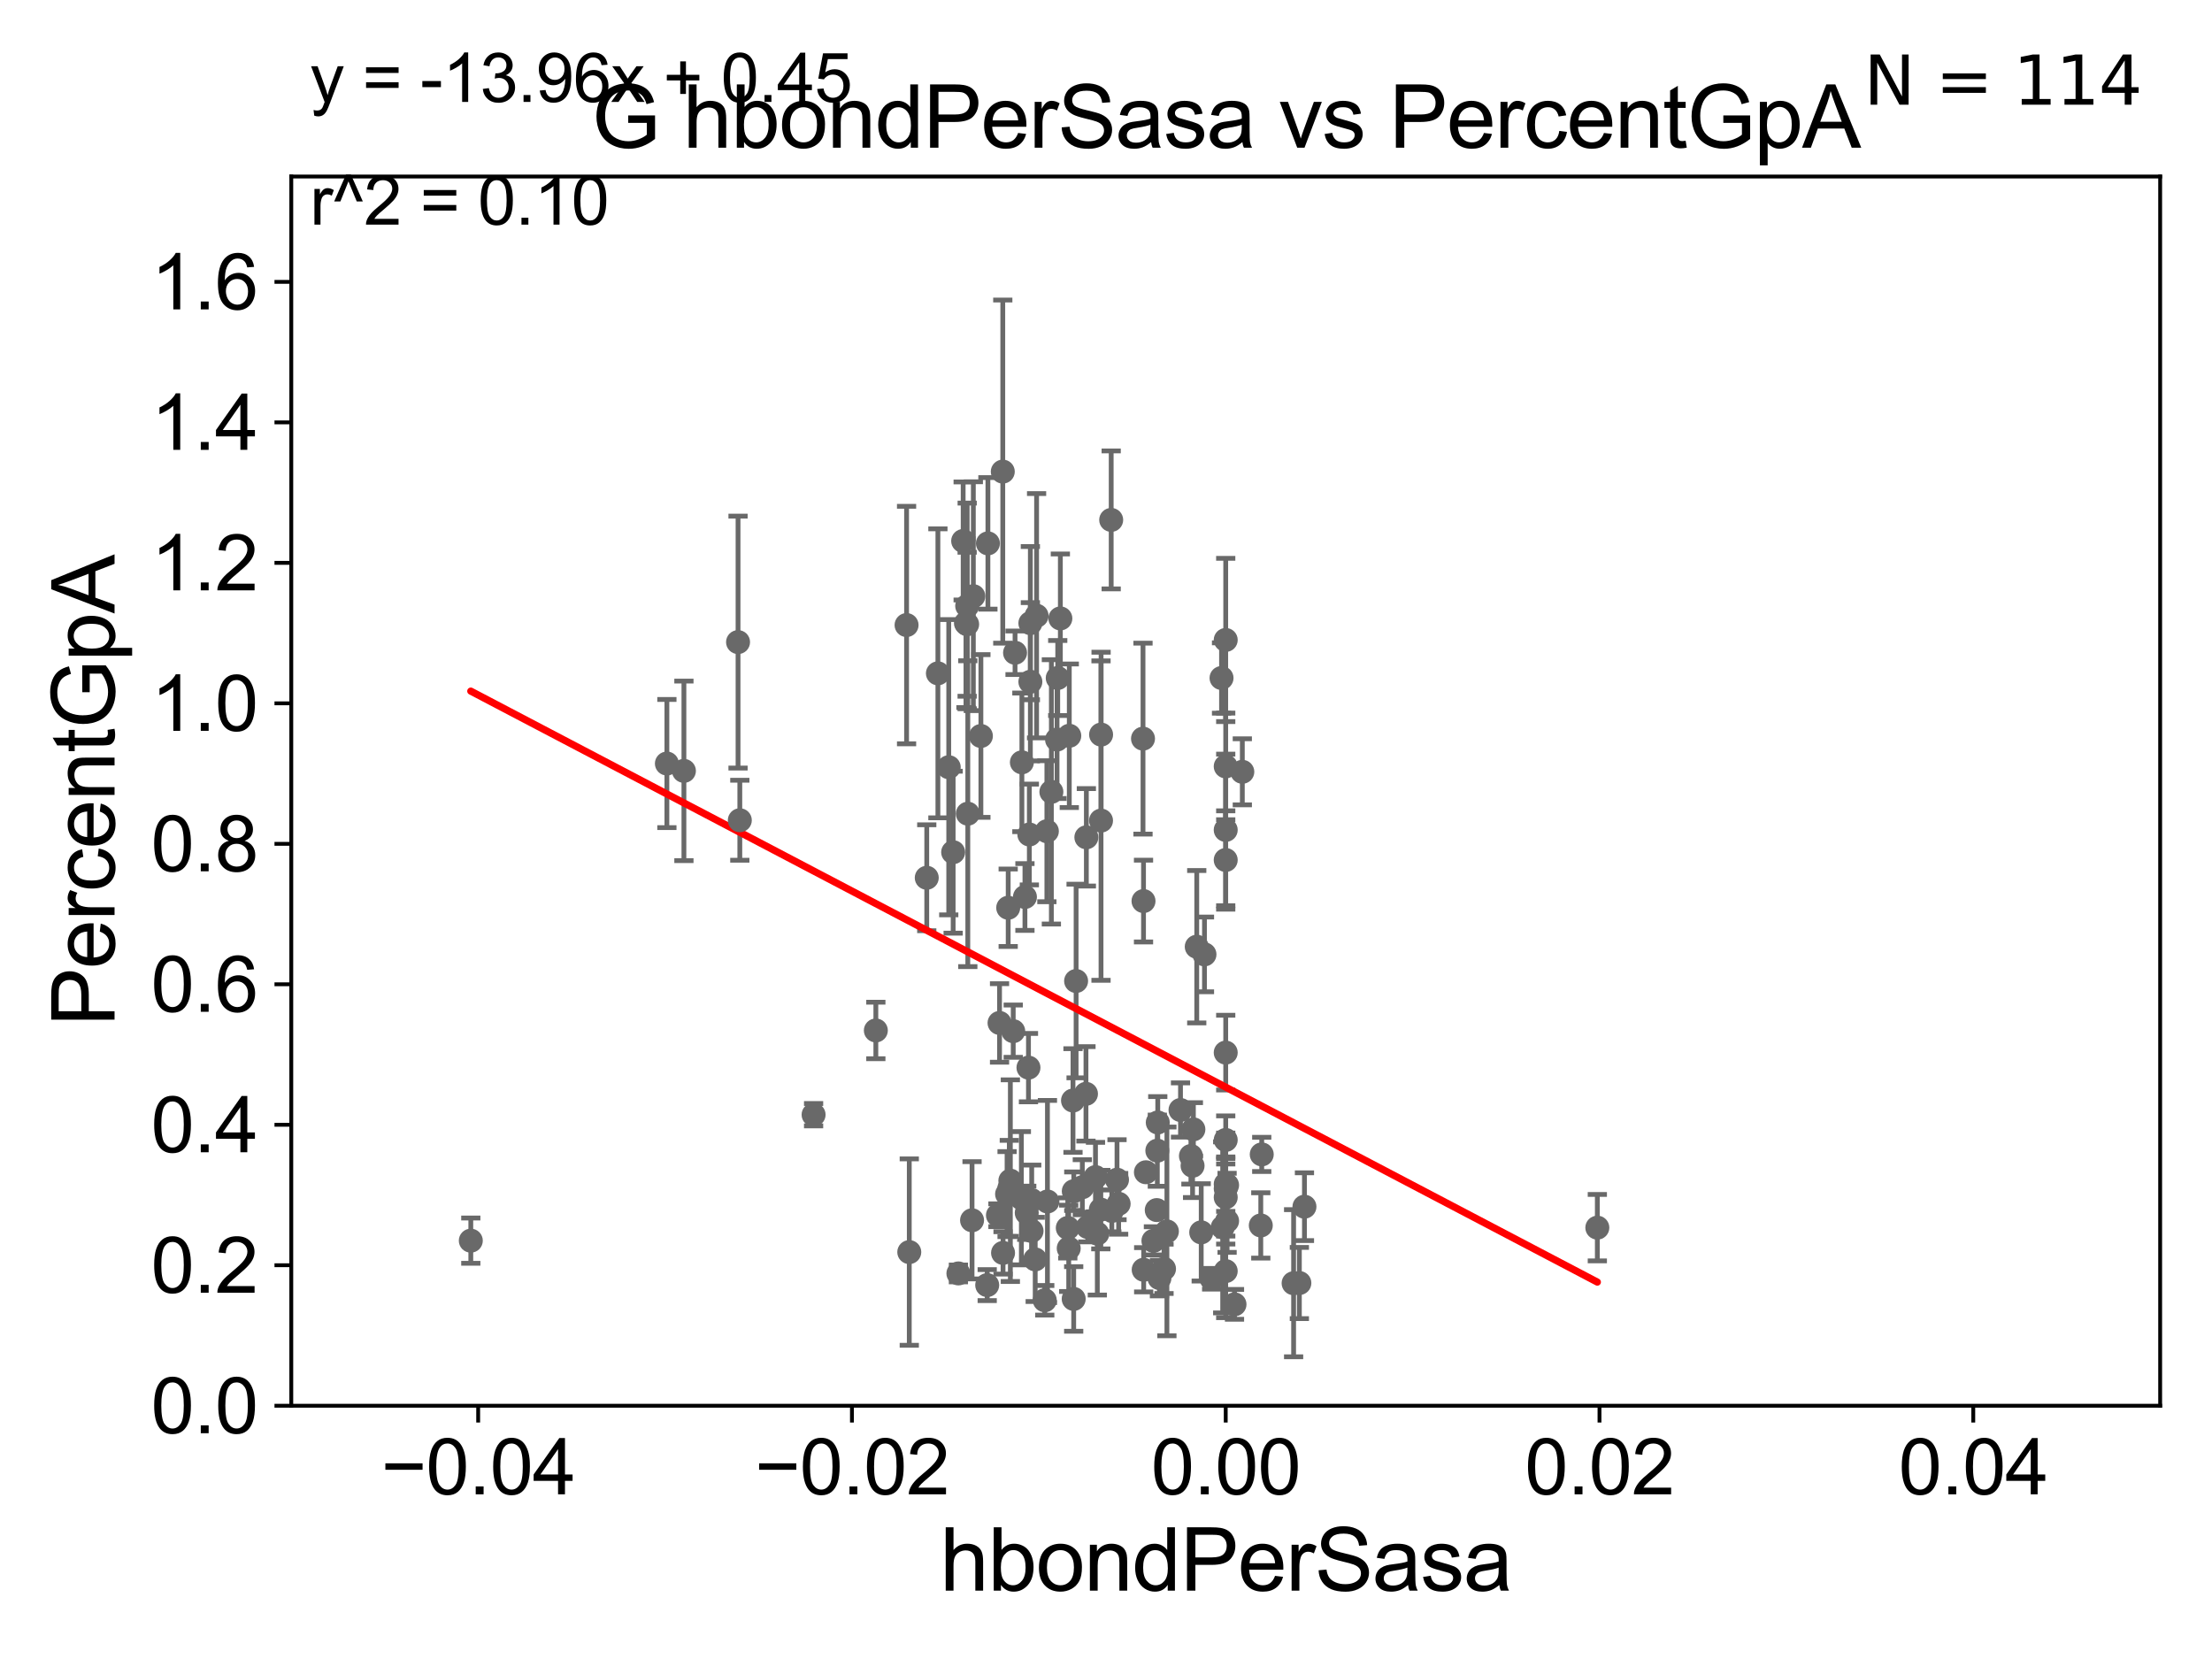 <?xml version="1.0" encoding="utf-8" standalone="no"?>
<!DOCTYPE svg PUBLIC "-//W3C//DTD SVG 1.1//EN"
  "http://www.w3.org/Graphics/SVG/1.1/DTD/svg11.dtd">
<svg xmlns:xlink="http://www.w3.org/1999/xlink" width="460.8pt" height="345.6pt" viewBox="0 0 460.8 345.6" xmlns="http://www.w3.org/2000/svg" version="1.1">
 <defs>
  <style type="text/css">*{stroke-linejoin: round; stroke-linecap: butt}</style>
 </defs>
 <g id="figure_1">
  <g id="patch_1">
   <path d="M 0 345.6 
L 460.8 345.6 
L 460.8 0 
L 0 0 
z
" style="fill: #ffffff"/>
  </g>
  <g id="axes_1">
   <g id="patch_2">
    <path d="M 60.68 292.84 
L 450 292.84 
L 450 36.775 
L 60.68 36.775 
z
" style="fill: #ffffff"/>
   </g>
   <g id="PathCollection_1">
    <defs>
     <path id="m11b39e5755" d="M 0 1.118 
C 0.297 1.118 0.581 1 0.791 0.791 
C 1 0.581 1.118 0.297 1.118 0 
C 1.118 -0.297 1 -0.581 0.791 -0.791 
C 0.581 -1 0.297 -1.118 0 -1.118 
C -0.297 -1.118 -0.581 -1 -0.791 -0.791 
C -1 -0.581 -1.118 -0.297 -1.118 0 
C -1.118 0.297 -1 0.581 -0.791 0.791 
C -0.581 1 -0.297 1.118 0 1.118 
z
" style="stroke: #696969"/>
    </defs>
    <g clip-path="url(#pe85e6a1415)">
     <use xlink:href="#m11b39e5755" x="220.345" y="141.24" style="fill: #696969; stroke: #696969"/>
     <use xlink:href="#m11b39e5755" x="220.892" y="128.83" style="fill: #696969; stroke: #696969"/>
     <use xlink:href="#m11b39e5755" x="226.602" y="255.615" style="fill: #696969; stroke: #696969"/>
     <use xlink:href="#m11b39e5755" x="255.34" y="159.655" style="fill: #696969; stroke: #696969"/>
     <use xlink:href="#m11b39e5755" x="213.513" y="186.859" style="fill: #696969; stroke: #696969"/>
     <use xlink:href="#m11b39e5755" x="231.613" y="252.243" style="fill: #696969; stroke: #696969"/>
     <use xlink:href="#m11b39e5755" x="213.888" y="252.65" style="fill: #696969; stroke: #696969"/>
     <use xlink:href="#m11b39e5755" x="255.34" y="247.602" style="fill: #696969; stroke: #696969"/>
     <use xlink:href="#m11b39e5755" x="242.486" y="264.321" style="fill: #696969; stroke: #696969"/>
     <use xlink:href="#m11b39e5755" x="241.531" y="266.248" style="fill: #696969; stroke: #696969"/>
     <use xlink:href="#m11b39e5755" x="214.893" y="256.432" style="fill: #696969; stroke: #696969"/>
     <use xlink:href="#m11b39e5755" x="205.653" y="267.707" style="fill: #696969; stroke: #696969"/>
     <use xlink:href="#m11b39e5755" x="223.67" y="270.59" style="fill: #696969; stroke: #696969"/>
     <use xlink:href="#m11b39e5755" x="226.227" y="227.866" style="fill: #696969; stroke: #696969"/>
     <use xlink:href="#m11b39e5755" x="255.628" y="254.355" style="fill: #696969; stroke: #696969"/>
     <use xlink:href="#m11b39e5755" x="233.033" y="250.776" style="fill: #696969; stroke: #696969"/>
     <use xlink:href="#m11b39e5755" x="228.593" y="256.984" style="fill: #696969; stroke: #696969"/>
     <use xlink:href="#m11b39e5755" x="258.797" y="160.782" style="fill: #696969; stroke: #696969"/>
     <use xlink:href="#m11b39e5755" x="240.972" y="252.081" style="fill: #696969; stroke: #696969"/>
     <use xlink:href="#m11b39e5755" x="138.925" y="159.059" style="fill: #696969; stroke: #696969"/>
     <use xlink:href="#m11b39e5755" x="271.741" y="251.376" style="fill: #696969; stroke: #696969"/>
     <use xlink:href="#m11b39e5755" x="212.769" y="249.613" style="fill: #696969; stroke: #696969"/>
     <use xlink:href="#m11b39e5755" x="245.92" y="231.234" style="fill: #696969; stroke: #696969"/>
     <use xlink:href="#m11b39e5755" x="202.764" y="124.199" style="fill: #696969; stroke: #696969"/>
     <use xlink:href="#m11b39e5755" x="142.472" y="160.586" style="fill: #696969; stroke: #696969"/>
     <use xlink:href="#m11b39e5755" x="232.694" y="245.754" style="fill: #696969; stroke: #696969"/>
     <use xlink:href="#m11b39e5755" x="257.169" y="271.722" style="fill: #696969; stroke: #696969"/>
     <use xlink:href="#m11b39e5755" x="252.407" y="266.393" style="fill: #696969; stroke: #696969"/>
     <use xlink:href="#m11b39e5755" x="241.184" y="233.836" style="fill: #696969; stroke: #696969"/>
     <use xlink:href="#m11b39e5755" x="214.645" y="142.026" style="fill: #696969; stroke: #696969"/>
     <use xlink:href="#m11b39e5755" x="225.466" y="247.319" style="fill: #696969; stroke: #696969"/>
     <use xlink:href="#m11b39e5755" x="208.953" y="261.002" style="fill: #696969; stroke: #696969"/>
     <use xlink:href="#m11b39e5755" x="215.652" y="262.358" style="fill: #696969; stroke: #696969"/>
     <use xlink:href="#m11b39e5755" x="199.653" y="265.277" style="fill: #696969; stroke: #696969"/>
     <use xlink:href="#m11b39e5755" x="224.172" y="204.363" style="fill: #696969; stroke: #696969"/>
     <use xlink:href="#m11b39e5755" x="209.792" y="248.751" style="fill: #696969; stroke: #696969"/>
     <use xlink:href="#m11b39e5755" x="193.06" y="182.855" style="fill: #696969; stroke: #696969"/>
     <use xlink:href="#m11b39e5755" x="214.924" y="250.009" style="fill: #696969; stroke: #696969"/>
     <use xlink:href="#m11b39e5755" x="189.419" y="260.834" style="fill: #696969; stroke: #696969"/>
     <use xlink:href="#m11b39e5755" x="201.613" y="169.507" style="fill: #696969; stroke: #696969"/>
     <use xlink:href="#m11b39e5755" x="254.709" y="255.685" style="fill: #696969; stroke: #696969"/>
     <use xlink:href="#m11b39e5755" x="248.604" y="235.267" style="fill: #696969; stroke: #696969"/>
     <use xlink:href="#m11b39e5755" x="255.34" y="179.153" style="fill: #696969; stroke: #696969"/>
     <use xlink:href="#m11b39e5755" x="214.249" y="222.406" style="fill: #696969; stroke: #696969"/>
     <use xlink:href="#m11b39e5755" x="238.25" y="264.513" style="fill: #696969; stroke: #696969"/>
     <use xlink:href="#m11b39e5755" x="248.092" y="240.815" style="fill: #696969; stroke: #696969"/>
     <use xlink:href="#m11b39e5755" x="270.681" y="267.277" style="fill: #696969; stroke: #696969"/>
     <use xlink:href="#m11b39e5755" x="248.435" y="242.849" style="fill: #696969; stroke: #696969"/>
     <use xlink:href="#m11b39e5755" x="229.377" y="153.029" style="fill: #696969; stroke: #696969"/>
     <use xlink:href="#m11b39e5755" x="238.215" y="187.708" style="fill: #696969; stroke: #696969"/>
     <use xlink:href="#m11b39e5755" x="255.34" y="237.474" style="fill: #696969; stroke: #696969"/>
     <use xlink:href="#m11b39e5755" x="255.34" y="246.685" style="fill: #696969; stroke: #696969"/>
     <use xlink:href="#m11b39e5755" x="255.626" y="246.885" style="fill: #696969; stroke: #696969"/>
     <use xlink:href="#m11b39e5755" x="332.753" y="255.743" style="fill: #696969; stroke: #696969"/>
     <use xlink:href="#m11b39e5755" x="255.34" y="133.316" style="fill: #696969; stroke: #696969"/>
     <use xlink:href="#m11b39e5755" x="169.486" y="232.212" style="fill: #696969; stroke: #696969"/>
     <use xlink:href="#m11b39e5755" x="250.235" y="256.723" style="fill: #696969; stroke: #696969"/>
     <use xlink:href="#m11b39e5755" x="214.431" y="173.84" style="fill: #696969; stroke: #696969"/>
     <use xlink:href="#m11b39e5755" x="210.256" y="247.556" style="fill: #696969; stroke: #696969"/>
     <use xlink:href="#m11b39e5755" x="269.483" y="267.317" style="fill: #696969; stroke: #696969"/>
     <use xlink:href="#m11b39e5755" x="228.21" y="245.21" style="fill: #696969; stroke: #696969"/>
     <use xlink:href="#m11b39e5755" x="243.088" y="256.522" style="fill: #696969; stroke: #696969"/>
     <use xlink:href="#m11b39e5755" x="222.634" y="260.054" style="fill: #696969; stroke: #696969"/>
     <use xlink:href="#m11b39e5755" x="255.34" y="172.893" style="fill: #696969; stroke: #696969"/>
     <use xlink:href="#m11b39e5755" x="238.109" y="153.873" style="fill: #696969; stroke: #696969"/>
     <use xlink:href="#m11b39e5755" x="262.646" y="255.283" style="fill: #696969; stroke: #696969"/>
     <use xlink:href="#m11b39e5755" x="238.714" y="244.202" style="fill: #696969; stroke: #696969"/>
     <use xlink:href="#m11b39e5755" x="207.89" y="253.157" style="fill: #696969; stroke: #696969"/>
     <use xlink:href="#m11b39e5755" x="202.496" y="254.207" style="fill: #696969; stroke: #696969"/>
     <use xlink:href="#m11b39e5755" x="255.34" y="219.277" style="fill: #696969; stroke: #696969"/>
     <use xlink:href="#m11b39e5755" x="226.309" y="174.428" style="fill: #696969; stroke: #696969"/>
     <use xlink:href="#m11b39e5755" x="255.34" y="264.792" style="fill: #696969; stroke: #696969"/>
     <use xlink:href="#m11b39e5755" x="249.304" y="197.218" style="fill: #696969; stroke: #696969"/>
     <use xlink:href="#m11b39e5755" x="222.439" y="255.803" style="fill: #696969; stroke: #696969"/>
     <use xlink:href="#m11b39e5755" x="250.914" y="198.817" style="fill: #696969; stroke: #696969"/>
     <use xlink:href="#m11b39e5755" x="223.689" y="248.15" style="fill: #696969; stroke: #696969"/>
     <use xlink:href="#m11b39e5755" x="218.202" y="250.292" style="fill: #696969; stroke: #696969"/>
     <use xlink:href="#m11b39e5755" x="229.32" y="251.983" style="fill: #696969; stroke: #696969"/>
     <use xlink:href="#m11b39e5755" x="229.363" y="170.946" style="fill: #696969; stroke: #696969"/>
     <use xlink:href="#m11b39e5755" x="255.34" y="249.421" style="fill: #696969; stroke: #696969"/>
     <use xlink:href="#m11b39e5755" x="211.454" y="135.984" style="fill: #696969; stroke: #696969"/>
     <use xlink:href="#m11b39e5755" x="154.118" y="170.873" style="fill: #696969; stroke: #696969"/>
     <use xlink:href="#m11b39e5755" x="217.642" y="270.872" style="fill: #696969; stroke: #696969"/>
     <use xlink:href="#m11b39e5755" x="215.94" y="128.271" style="fill: #696969; stroke: #696969"/>
     <use xlink:href="#m11b39e5755" x="219.02" y="164.96" style="fill: #696969; stroke: #696969"/>
     <use xlink:href="#m11b39e5755" x="214.643" y="129.815" style="fill: #696969; stroke: #696969"/>
     <use xlink:href="#m11b39e5755" x="222.752" y="153.276" style="fill: #696969; stroke: #696969"/>
     <use xlink:href="#m11b39e5755" x="231.481" y="108.307" style="fill: #696969; stroke: #696969"/>
     <use xlink:href="#m11b39e5755" x="210.476" y="245.953" style="fill: #696969; stroke: #696969"/>
     <use xlink:href="#m11b39e5755" x="262.844" y="240.484" style="fill: #696969; stroke: #696969"/>
     <use xlink:href="#m11b39e5755" x="223.525" y="229.259" style="fill: #696969; stroke: #696969"/>
     <use xlink:href="#m11b39e5755" x="240.28" y="258.487" style="fill: #696969; stroke: #696969"/>
     <use xlink:href="#m11b39e5755" x="153.748" y="133.761" style="fill: #696969; stroke: #696969"/>
     <use xlink:href="#m11b39e5755" x="204.34" y="153.321" style="fill: #696969; stroke: #696969"/>
     <use xlink:href="#m11b39e5755" x="210.025" y="189.101" style="fill: #696969; stroke: #696969"/>
     <use xlink:href="#m11b39e5755" x="195.383" y="140.27" style="fill: #696969; stroke: #696969"/>
     <use xlink:href="#m11b39e5755" x="197.641" y="159.824" style="fill: #696969; stroke: #696969"/>
     <use xlink:href="#m11b39e5755" x="208.898" y="98.244" style="fill: #696969; stroke: #696969"/>
     <use xlink:href="#m11b39e5755" x="211.074" y="214.811" style="fill: #696969; stroke: #696969"/>
     <use xlink:href="#m11b39e5755" x="201.474" y="130.045" style="fill: #696969; stroke: #696969"/>
     <use xlink:href="#m11b39e5755" x="201.225" y="129.809" style="fill: #696969; stroke: #696969"/>
     <use xlink:href="#m11b39e5755" x="212.877" y="158.81" style="fill: #696969; stroke: #696969"/>
     <use xlink:href="#m11b39e5755" x="198.56" y="177.53" style="fill: #696969; stroke: #696969"/>
     <use xlink:href="#m11b39e5755" x="98.077" y="258.452" style="fill: #696969; stroke: #696969"/>
     <use xlink:href="#m11b39e5755" x="220.202" y="154.059" style="fill: #696969; stroke: #696969"/>
     <use xlink:href="#m11b39e5755" x="208.222" y="213.098" style="fill: #696969; stroke: #696969"/>
     <use xlink:href="#m11b39e5755" x="241.093" y="239.704" style="fill: #696969; stroke: #696969"/>
     <use xlink:href="#m11b39e5755" x="201.483" y="126.225" style="fill: #696969; stroke: #696969"/>
     <use xlink:href="#m11b39e5755" x="200.644" y="112.694" style="fill: #696969; stroke: #696969"/>
     <use xlink:href="#m11b39e5755" x="254.469" y="141.241" style="fill: #696969; stroke: #696969"/>
     <use xlink:href="#m11b39e5755" x="205.8" y="113.195" style="fill: #696969; stroke: #696969"/>
     <use xlink:href="#m11b39e5755" x="182.455" y="214.664" style="fill: #696969; stroke: #696969"/>
     <use xlink:href="#m11b39e5755" x="188.855" y="130.211" style="fill: #696969; stroke: #696969"/>
     <use xlink:href="#m11b39e5755" x="218.084" y="173.16" style="fill: #696969; stroke: #696969"/>
    </g>
   </g>
   <g id="matplotlib.axis_1">
    <g id="xtick_1">
     <g id="line2d_1">
      <defs>
       <path id="m0df92d4f3e" d="M 0 0 
L 0 3.5 
" style="stroke: #000000; stroke-width: 0.8"/>
      </defs>
      <g>
       <use xlink:href="#m0df92d4f3e" x="99.612" y="292.84" style="stroke: #000000; stroke-width: 0.8"/>
      </g>
     </g>
     <g id="text_1">
      <!-- −0.04 -->
      <g transform="translate(79.371 311.293)scale(0.16 -0.16)">
       <defs>
        <path id="ArialMT-2212" d="M 3381 1997 
L 356 1997 
L 356 2522 
L 3381 2522 
L 3381 1997 
z
" transform="scale(0.016)"/>
        <path id="ArialMT-30" d="M 266 2259 
Q 266 3072 433 3567 
Q 600 4063 929 4331 
Q 1259 4600 1759 4600 
Q 2128 4600 2406 4451 
Q 2684 4303 2865 4023 
Q 3047 3744 3150 3342 
Q 3253 2941 3253 2259 
Q 3253 1453 3087 958 
Q 2922 463 2592 192 
Q 2263 -78 1759 -78 
Q 1097 -78 719 397 
Q 266 969 266 2259 
z
M 844 2259 
Q 844 1131 1108 757 
Q 1372 384 1759 384 
Q 2147 384 2411 759 
Q 2675 1134 2675 2259 
Q 2675 3391 2411 3762 
Q 2147 4134 1753 4134 
Q 1366 4134 1134 3806 
Q 844 3388 844 2259 
z
" transform="scale(0.016)"/>
        <path id="ArialMT-2e" d="M 581 0 
L 581 641 
L 1222 641 
L 1222 0 
L 581 0 
z
" transform="scale(0.016)"/>
        <path id="ArialMT-34" d="M 2069 0 
L 2069 1097 
L 81 1097 
L 81 1613 
L 2172 4581 
L 2631 4581 
L 2631 1613 
L 3250 1613 
L 3250 1097 
L 2631 1097 
L 2631 0 
L 2069 0 
z
M 2069 1613 
L 2069 3678 
L 634 1613 
L 2069 1613 
z
" transform="scale(0.016)"/>
       </defs>
       <use xlink:href="#ArialMT-2212"/>
       <use xlink:href="#ArialMT-30" x="58.398"/>
       <use xlink:href="#ArialMT-2e" x="114.014"/>
       <use xlink:href="#ArialMT-30" x="141.797"/>
       <use xlink:href="#ArialMT-34" x="197.412"/>
      </g>
     </g>
    </g>
    <g id="xtick_2">
     <g id="line2d_2">
      <g>
       <use xlink:href="#m0df92d4f3e" x="177.476" y="292.84" style="stroke: #000000; stroke-width: 0.8"/>
      </g>
     </g>
     <g id="text_2">
      <!-- −0.02 -->
      <g transform="translate(157.235 311.293)scale(0.16 -0.16)">
       <defs>
        <path id="ArialMT-32" d="M 3222 541 
L 3222 0 
L 194 0 
Q 188 203 259 391 
Q 375 700 629 1000 
Q 884 1300 1366 1694 
Q 2113 2306 2375 2664 
Q 2638 3022 2638 3341 
Q 2638 3675 2398 3904 
Q 2159 4134 1775 4134 
Q 1369 4134 1125 3890 
Q 881 3647 878 3216 
L 300 3275 
Q 359 3922 746 4261 
Q 1134 4600 1788 4600 
Q 2447 4600 2831 4234 
Q 3216 3869 3216 3328 
Q 3216 3053 3103 2787 
Q 2991 2522 2730 2228 
Q 2469 1934 1863 1422 
Q 1356 997 1212 845 
Q 1069 694 975 541 
L 3222 541 
z
" transform="scale(0.016)"/>
       </defs>
       <use xlink:href="#ArialMT-2212"/>
       <use xlink:href="#ArialMT-30" x="58.398"/>
       <use xlink:href="#ArialMT-2e" x="114.014"/>
       <use xlink:href="#ArialMT-30" x="141.797"/>
       <use xlink:href="#ArialMT-32" x="197.412"/>
      </g>
     </g>
    </g>
    <g id="xtick_3">
     <g id="line2d_3">
      <g>
       <use xlink:href="#m0df92d4f3e" x="255.34" y="292.84" style="stroke: #000000; stroke-width: 0.8"/>
      </g>
     </g>
     <g id="text_3">
      <!-- 0.00 -->
      <g transform="translate(239.771 311.293)scale(0.16 -0.16)">
       <use xlink:href="#ArialMT-30"/>
       <use xlink:href="#ArialMT-2e" x="55.615"/>
       <use xlink:href="#ArialMT-30" x="83.398"/>
       <use xlink:href="#ArialMT-30" x="139.014"/>
      </g>
     </g>
    </g>
    <g id="xtick_4">
     <g id="line2d_4">
      <g>
       <use xlink:href="#m0df92d4f3e" x="333.204" y="292.84" style="stroke: #000000; stroke-width: 0.8"/>
      </g>
     </g>
     <g id="text_4">
      <!-- 0.02 -->
      <g transform="translate(317.635 311.293)scale(0.16 -0.16)">
       <use xlink:href="#ArialMT-30"/>
       <use xlink:href="#ArialMT-2e" x="55.615"/>
       <use xlink:href="#ArialMT-30" x="83.398"/>
       <use xlink:href="#ArialMT-32" x="139.014"/>
      </g>
     </g>
    </g>
    <g id="xtick_5">
     <g id="line2d_5">
      <g>
       <use xlink:href="#m0df92d4f3e" x="411.068" y="292.84" style="stroke: #000000; stroke-width: 0.8"/>
      </g>
     </g>
     <g id="text_5">
      <!-- 0.04 -->
      <g transform="translate(395.499 311.293)scale(0.16 -0.16)">
       <use xlink:href="#ArialMT-30"/>
       <use xlink:href="#ArialMT-2e" x="55.615"/>
       <use xlink:href="#ArialMT-30" x="83.398"/>
       <use xlink:href="#ArialMT-34" x="139.014"/>
      </g>
     </g>
    </g>
    <g id="text_6">
     <!-- hbondPerSasa -->
     <g transform="translate(195.798 331.357)scale(0.18 -0.18)">
      <defs>
       <path id="ArialMT-68" d="M 422 0 
L 422 4581 
L 984 4581 
L 984 2938 
Q 1378 3394 1978 3394 
Q 2347 3394 2619 3248 
Q 2891 3103 3008 2847 
Q 3125 2591 3125 2103 
L 3125 0 
L 2563 0 
L 2563 2103 
Q 2563 2525 2380 2717 
Q 2197 2909 1863 2909 
Q 1613 2909 1392 2779 
Q 1172 2650 1078 2428 
Q 984 2206 984 1816 
L 984 0 
L 422 0 
z
" transform="scale(0.016)"/>
       <path id="ArialMT-62" d="M 941 0 
L 419 0 
L 419 4581 
L 981 4581 
L 981 2947 
Q 1338 3394 1891 3394 
Q 2197 3394 2470 3270 
Q 2744 3147 2920 2923 
Q 3097 2700 3197 2384 
Q 3297 2069 3297 1709 
Q 3297 856 2875 390 
Q 2453 -75 1863 -75 
Q 1275 -75 941 416 
L 941 0 
z
M 934 1684 
Q 934 1088 1097 822 
Q 1363 388 1816 388 
Q 2184 388 2453 708 
Q 2722 1028 2722 1663 
Q 2722 2313 2464 2622 
Q 2206 2931 1841 2931 
Q 1472 2931 1203 2611 
Q 934 2291 934 1684 
z
" transform="scale(0.016)"/>
       <path id="ArialMT-6f" d="M 213 1659 
Q 213 2581 725 3025 
Q 1153 3394 1769 3394 
Q 2453 3394 2887 2945 
Q 3322 2497 3322 1706 
Q 3322 1066 3130 698 
Q 2938 331 2570 128 
Q 2203 -75 1769 -75 
Q 1072 -75 642 372 
Q 213 819 213 1659 
z
M 791 1659 
Q 791 1022 1069 705 
Q 1347 388 1769 388 
Q 2188 388 2466 706 
Q 2744 1025 2744 1678 
Q 2744 2294 2464 2611 
Q 2184 2928 1769 2928 
Q 1347 2928 1069 2612 
Q 791 2297 791 1659 
z
" transform="scale(0.016)"/>
       <path id="ArialMT-6e" d="M 422 0 
L 422 3319 
L 928 3319 
L 928 2847 
Q 1294 3394 1984 3394 
Q 2284 3394 2536 3286 
Q 2788 3178 2913 3003 
Q 3038 2828 3088 2588 
Q 3119 2431 3119 2041 
L 3119 0 
L 2556 0 
L 2556 2019 
Q 2556 2363 2490 2533 
Q 2425 2703 2258 2804 
Q 2091 2906 1866 2906 
Q 1506 2906 1245 2678 
Q 984 2450 984 1813 
L 984 0 
L 422 0 
z
" transform="scale(0.016)"/>
       <path id="ArialMT-64" d="M 2575 0 
L 2575 419 
Q 2259 -75 1647 -75 
Q 1250 -75 917 144 
Q 584 363 401 755 
Q 219 1147 219 1656 
Q 219 2153 384 2558 
Q 550 2963 881 3178 
Q 1213 3394 1622 3394 
Q 1922 3394 2156 3267 
Q 2391 3141 2538 2938 
L 2538 4581 
L 3097 4581 
L 3097 0 
L 2575 0 
z
M 797 1656 
Q 797 1019 1065 703 
Q 1334 388 1700 388 
Q 2069 388 2326 689 
Q 2584 991 2584 1609 
Q 2584 2291 2321 2609 
Q 2059 2928 1675 2928 
Q 1300 2928 1048 2622 
Q 797 2316 797 1656 
z
" transform="scale(0.016)"/>
       <path id="ArialMT-50" d="M 494 0 
L 494 4581 
L 2222 4581 
Q 2678 4581 2919 4538 
Q 3256 4481 3484 4323 
Q 3713 4166 3852 3881 
Q 3991 3597 3991 3256 
Q 3991 2672 3619 2267 
Q 3247 1863 2275 1863 
L 1100 1863 
L 1100 0 
L 494 0 
z
M 1100 2403 
L 2284 2403 
Q 2872 2403 3119 2622 
Q 3366 2841 3366 3238 
Q 3366 3525 3220 3729 
Q 3075 3934 2838 4000 
Q 2684 4041 2272 4041 
L 1100 4041 
L 1100 2403 
z
" transform="scale(0.016)"/>
       <path id="ArialMT-65" d="M 2694 1069 
L 3275 997 
Q 3138 488 2766 206 
Q 2394 -75 1816 -75 
Q 1088 -75 661 373 
Q 234 822 234 1631 
Q 234 2469 665 2931 
Q 1097 3394 1784 3394 
Q 2450 3394 2872 2941 
Q 3294 2488 3294 1666 
Q 3294 1616 3291 1516 
L 816 1516 
Q 847 969 1125 678 
Q 1403 388 1819 388 
Q 2128 388 2347 550 
Q 2566 713 2694 1069 
z
M 847 1978 
L 2700 1978 
Q 2663 2397 2488 2606 
Q 2219 2931 1791 2931 
Q 1403 2931 1139 2672 
Q 875 2413 847 1978 
z
" transform="scale(0.016)"/>
       <path id="ArialMT-72" d="M 416 0 
L 416 3319 
L 922 3319 
L 922 2816 
Q 1116 3169 1280 3281 
Q 1444 3394 1641 3394 
Q 1925 3394 2219 3213 
L 2025 2691 
Q 1819 2813 1613 2813 
Q 1428 2813 1281 2702 
Q 1134 2591 1072 2394 
Q 978 2094 978 1738 
L 978 0 
L 416 0 
z
" transform="scale(0.016)"/>
       <path id="ArialMT-53" d="M 288 1472 
L 859 1522 
Q 900 1178 1048 958 
Q 1197 738 1509 602 
Q 1822 466 2213 466 
Q 2559 466 2825 569 
Q 3091 672 3220 851 
Q 3350 1031 3350 1244 
Q 3350 1459 3225 1620 
Q 3100 1781 2813 1891 
Q 2628 1963 1997 2114 
Q 1366 2266 1113 2400 
Q 784 2572 623 2826 
Q 463 3081 463 3397 
Q 463 3744 659 4045 
Q 856 4347 1234 4503 
Q 1613 4659 2075 4659 
Q 2584 4659 2973 4495 
Q 3363 4331 3572 4012 
Q 3781 3694 3797 3291 
L 3216 3247 
Q 3169 3681 2898 3903 
Q 2628 4125 2100 4125 
Q 1550 4125 1298 3923 
Q 1047 3722 1047 3438 
Q 1047 3191 1225 3031 
Q 1400 2872 2139 2705 
Q 2878 2538 3153 2413 
Q 3553 2228 3743 1945 
Q 3934 1663 3934 1294 
Q 3934 928 3725 604 
Q 3516 281 3123 101 
Q 2731 -78 2241 -78 
Q 1619 -78 1198 103 
Q 778 284 539 648 
Q 300 1013 288 1472 
z
" transform="scale(0.016)"/>
       <path id="ArialMT-61" d="M 2588 409 
Q 2275 144 1986 34 
Q 1697 -75 1366 -75 
Q 819 -75 525 192 
Q 231 459 231 875 
Q 231 1119 342 1320 
Q 453 1522 633 1644 
Q 813 1766 1038 1828 
Q 1203 1872 1538 1913 
Q 2219 1994 2541 2106 
Q 2544 2222 2544 2253 
Q 2544 2597 2384 2738 
Q 2169 2928 1744 2928 
Q 1347 2928 1158 2789 
Q 969 2650 878 2297 
L 328 2372 
Q 403 2725 575 2942 
Q 747 3159 1072 3276 
Q 1397 3394 1825 3394 
Q 2250 3394 2515 3294 
Q 2781 3194 2906 3042 
Q 3031 2891 3081 2659 
Q 3109 2516 3109 2141 
L 3109 1391 
Q 3109 606 3145 398 
Q 3181 191 3288 0 
L 2700 0 
Q 2613 175 2588 409 
z
M 2541 1666 
Q 2234 1541 1622 1453 
Q 1275 1403 1131 1340 
Q 988 1278 909 1158 
Q 831 1038 831 891 
Q 831 666 1001 516 
Q 1172 366 1500 366 
Q 1825 366 2078 508 
Q 2331 650 2450 897 
Q 2541 1088 2541 1459 
L 2541 1666 
z
" transform="scale(0.016)"/>
       <path id="ArialMT-73" d="M 197 991 
L 753 1078 
Q 800 744 1014 566 
Q 1228 388 1613 388 
Q 2000 388 2187 545 
Q 2375 703 2375 916 
Q 2375 1106 2209 1216 
Q 2094 1291 1634 1406 
Q 1016 1563 777 1677 
Q 538 1791 414 1992 
Q 291 2194 291 2438 
Q 291 2659 392 2848 
Q 494 3038 669 3163 
Q 800 3259 1026 3326 
Q 1253 3394 1513 3394 
Q 1903 3394 2198 3281 
Q 2494 3169 2634 2976 
Q 2775 2784 2828 2463 
L 2278 2388 
Q 2241 2644 2061 2787 
Q 1881 2931 1553 2931 
Q 1166 2931 1000 2803 
Q 834 2675 834 2503 
Q 834 2394 903 2306 
Q 972 2216 1119 2156 
Q 1203 2125 1616 2013 
Q 2213 1853 2448 1751 
Q 2684 1650 2818 1456 
Q 2953 1263 2953 975 
Q 2953 694 2789 445 
Q 2625 197 2315 61 
Q 2006 -75 1616 -75 
Q 969 -75 630 194 
Q 291 463 197 991 
z
" transform="scale(0.016)"/>
      </defs>
      <use xlink:href="#ArialMT-68"/>
      <use xlink:href="#ArialMT-62" x="55.615"/>
      <use xlink:href="#ArialMT-6f" x="111.23"/>
      <use xlink:href="#ArialMT-6e" x="166.846"/>
      <use xlink:href="#ArialMT-64" x="222.461"/>
      <use xlink:href="#ArialMT-50" x="278.076"/>
      <use xlink:href="#ArialMT-65" x="344.775"/>
      <use xlink:href="#ArialMT-72" x="400.391"/>
      <use xlink:href="#ArialMT-53" x="433.691"/>
      <use xlink:href="#ArialMT-61" x="500.391"/>
      <use xlink:href="#ArialMT-73" x="556.006"/>
      <use xlink:href="#ArialMT-61" x="606.006"/>
     </g>
    </g>
   </g>
   <g id="matplotlib.axis_2">
    <g id="ytick_1">
     <g id="line2d_6">
      <defs>
       <path id="m888ac993da" d="M 0 0 
L -3.5 0 
" style="stroke: #000000; stroke-width: 0.8"/>
      </defs>
      <g>
       <use xlink:href="#m888ac993da" x="60.68" y="292.84" style="stroke: #000000; stroke-width: 0.8"/>
      </g>
     </g>
     <g id="text_7">
      <!-- 0.0 -->
      <g transform="translate(31.44 298.566)scale(0.16 -0.16)">
       <use xlink:href="#ArialMT-30"/>
       <use xlink:href="#ArialMT-2e" x="55.615"/>
       <use xlink:href="#ArialMT-30" x="83.398"/>
      </g>
     </g>
    </g>
    <g id="ytick_2">
     <g id="line2d_7">
      <g>
       <use xlink:href="#m888ac993da" x="60.68" y="263.575" style="stroke: #000000; stroke-width: 0.8"/>
      </g>
     </g>
     <g id="text_8">
      <!-- 0.2 -->
      <g transform="translate(31.44 269.302)scale(0.16 -0.16)">
       <use xlink:href="#ArialMT-30"/>
       <use xlink:href="#ArialMT-2e" x="55.615"/>
       <use xlink:href="#ArialMT-32" x="83.398"/>
      </g>
     </g>
    </g>
    <g id="ytick_3">
     <g id="line2d_8">
      <g>
       <use xlink:href="#m888ac993da" x="60.68" y="234.311" style="stroke: #000000; stroke-width: 0.8"/>
      </g>
     </g>
     <g id="text_9">
      <!-- 0.4 -->
      <g transform="translate(31.44 240.037)scale(0.16 -0.16)">
       <use xlink:href="#ArialMT-30"/>
       <use xlink:href="#ArialMT-2e" x="55.615"/>
       <use xlink:href="#ArialMT-34" x="83.398"/>
      </g>
     </g>
    </g>
    <g id="ytick_4">
     <g id="line2d_9">
      <g>
       <use xlink:href="#m888ac993da" x="60.68" y="205.046" style="stroke: #000000; stroke-width: 0.8"/>
      </g>
     </g>
     <g id="text_10">
      <!-- 0.6 -->
      <g transform="translate(31.44 210.772)scale(0.16 -0.16)">
       <defs>
        <path id="ArialMT-36" d="M 3184 3459 
L 2625 3416 
Q 2550 3747 2413 3897 
Q 2184 4138 1850 4138 
Q 1581 4138 1378 3988 
Q 1113 3794 959 3422 
Q 806 3050 800 2363 
Q 1003 2672 1297 2822 
Q 1591 2972 1913 2972 
Q 2475 2972 2870 2558 
Q 3266 2144 3266 1488 
Q 3266 1056 3080 686 
Q 2894 316 2569 119 
Q 2244 -78 1831 -78 
Q 1128 -78 684 439 
Q 241 956 241 2144 
Q 241 3472 731 4075 
Q 1159 4600 1884 4600 
Q 2425 4600 2770 4297 
Q 3116 3994 3184 3459 
z
M 888 1484 
Q 888 1194 1011 928 
Q 1134 663 1356 523 
Q 1578 384 1822 384 
Q 2178 384 2434 671 
Q 2691 959 2691 1453 
Q 2691 1928 2437 2201 
Q 2184 2475 1800 2475 
Q 1419 2475 1153 2201 
Q 888 1928 888 1484 
z
" transform="scale(0.016)"/>
       </defs>
       <use xlink:href="#ArialMT-30"/>
       <use xlink:href="#ArialMT-2e" x="55.615"/>
       <use xlink:href="#ArialMT-36" x="83.398"/>
      </g>
     </g>
    </g>
    <g id="ytick_5">
     <g id="line2d_10">
      <g>
       <use xlink:href="#m888ac993da" x="60.68" y="175.782" style="stroke: #000000; stroke-width: 0.8"/>
      </g>
     </g>
     <g id="text_11">
      <!-- 0.8 -->
      <g transform="translate(31.44 181.508)scale(0.16 -0.16)">
       <defs>
        <path id="ArialMT-38" d="M 1131 2484 
Q 781 2613 612 2850 
Q 444 3088 444 3419 
Q 444 3919 803 4259 
Q 1163 4600 1759 4600 
Q 2359 4600 2725 4251 
Q 3091 3903 3091 3403 
Q 3091 3084 2923 2848 
Q 2756 2613 2416 2484 
Q 2838 2347 3058 2040 
Q 3278 1734 3278 1309 
Q 3278 722 2862 322 
Q 2447 -78 1769 -78 
Q 1091 -78 675 323 
Q 259 725 259 1325 
Q 259 1772 486 2073 
Q 713 2375 1131 2484 
z
M 1019 3438 
Q 1019 3113 1228 2906 
Q 1438 2700 1772 2700 
Q 2097 2700 2305 2904 
Q 2513 3109 2513 3406 
Q 2513 3716 2298 3927 
Q 2084 4138 1766 4138 
Q 1444 4138 1231 3931 
Q 1019 3725 1019 3438 
z
M 838 1322 
Q 838 1081 952 856 
Q 1066 631 1291 507 
Q 1516 384 1775 384 
Q 2178 384 2440 643 
Q 2703 903 2703 1303 
Q 2703 1709 2433 1975 
Q 2163 2241 1756 2241 
Q 1359 2241 1098 1978 
Q 838 1716 838 1322 
z
" transform="scale(0.016)"/>
       </defs>
       <use xlink:href="#ArialMT-30"/>
       <use xlink:href="#ArialMT-2e" x="55.615"/>
       <use xlink:href="#ArialMT-38" x="83.398"/>
      </g>
     </g>
    </g>
    <g id="ytick_6">
     <g id="line2d_11">
      <g>
       <use xlink:href="#m888ac993da" x="60.68" y="146.517" style="stroke: #000000; stroke-width: 0.8"/>
      </g>
     </g>
     <g id="text_12">
      <!-- 1.0 -->
      <g transform="translate(31.44 152.243)scale(0.16 -0.16)">
       <defs>
        <path id="ArialMT-31" d="M 2384 0 
L 1822 0 
L 1822 3584 
Q 1619 3391 1289 3197 
Q 959 3003 697 2906 
L 697 3450 
Q 1169 3672 1522 3987 
Q 1875 4303 2022 4600 
L 2384 4600 
L 2384 0 
z
" transform="scale(0.016)"/>
       </defs>
       <use xlink:href="#ArialMT-31"/>
       <use xlink:href="#ArialMT-2e" x="55.615"/>
       <use xlink:href="#ArialMT-30" x="83.398"/>
      </g>
     </g>
    </g>
    <g id="ytick_7">
     <g id="line2d_12">
      <g>
       <use xlink:href="#m888ac993da" x="60.68" y="117.252" style="stroke: #000000; stroke-width: 0.8"/>
      </g>
     </g>
     <g id="text_13">
      <!-- 1.2 -->
      <g transform="translate(31.44 122.979)scale(0.16 -0.16)">
       <use xlink:href="#ArialMT-31"/>
       <use xlink:href="#ArialMT-2e" x="55.615"/>
       <use xlink:href="#ArialMT-32" x="83.398"/>
      </g>
     </g>
    </g>
    <g id="ytick_8">
     <g id="line2d_13">
      <g>
       <use xlink:href="#m888ac993da" x="60.68" y="87.988" style="stroke: #000000; stroke-width: 0.8"/>
      </g>
     </g>
     <g id="text_14">
      <!-- 1.4 -->
      <g transform="translate(31.44 93.714)scale(0.16 -0.16)">
       <use xlink:href="#ArialMT-31"/>
       <use xlink:href="#ArialMT-2e" x="55.615"/>
       <use xlink:href="#ArialMT-34" x="83.398"/>
      </g>
     </g>
    </g>
    <g id="ytick_9">
     <g id="line2d_14">
      <g>
       <use xlink:href="#m888ac993da" x="60.68" y="58.723" style="stroke: #000000; stroke-width: 0.8"/>
      </g>
     </g>
     <g id="text_15">
      <!-- 1.6 -->
      <g transform="translate(31.44 64.45)scale(0.16 -0.16)">
       <use xlink:href="#ArialMT-31"/>
       <use xlink:href="#ArialMT-2e" x="55.615"/>
       <use xlink:href="#ArialMT-36" x="83.398"/>
      </g>
     </g>
    </g>
    <g id="text_16">
     <!-- PercentGpA -->
     <g transform="translate(23.863 213.831)rotate(-90)scale(0.18 -0.18)">
      <defs>
       <path id="ArialMT-63" d="M 2588 1216 
L 3141 1144 
Q 3050 572 2676 248 
Q 2303 -75 1759 -75 
Q 1078 -75 664 370 
Q 250 816 250 1647 
Q 250 2184 428 2587 
Q 606 2991 970 3192 
Q 1334 3394 1763 3394 
Q 2303 3394 2647 3120 
Q 2991 2847 3088 2344 
L 2541 2259 
Q 2463 2594 2264 2762 
Q 2066 2931 1784 2931 
Q 1359 2931 1093 2626 
Q 828 2322 828 1663 
Q 828 994 1084 691 
Q 1341 388 1753 388 
Q 2084 388 2306 591 
Q 2528 794 2588 1216 
z
" transform="scale(0.016)"/>
       <path id="ArialMT-74" d="M 1650 503 
L 1731 6 
Q 1494 -44 1306 -44 
Q 1000 -44 831 53 
Q 663 150 594 308 
Q 525 466 525 972 
L 525 2881 
L 113 2881 
L 113 3319 
L 525 3319 
L 525 4141 
L 1084 4478 
L 1084 3319 
L 1650 3319 
L 1650 2881 
L 1084 2881 
L 1084 941 
Q 1084 700 1114 631 
Q 1144 563 1211 522 
Q 1278 481 1403 481 
Q 1497 481 1650 503 
z
" transform="scale(0.016)"/>
       <path id="ArialMT-47" d="M 2638 1797 
L 2638 2334 
L 4578 2338 
L 4578 638 
Q 4131 281 3656 101 
Q 3181 -78 2681 -78 
Q 2006 -78 1454 211 
Q 903 500 622 1047 
Q 341 1594 341 2269 
Q 341 2938 620 3517 
Q 900 4097 1425 4378 
Q 1950 4659 2634 4659 
Q 3131 4659 3532 4498 
Q 3934 4338 4162 4050 
Q 4391 3763 4509 3300 
L 3963 3150 
Q 3859 3500 3706 3700 
Q 3553 3900 3268 4020 
Q 2984 4141 2638 4141 
Q 2222 4141 1919 4014 
Q 1616 3888 1430 3681 
Q 1244 3475 1141 3228 
Q 966 2803 966 2306 
Q 966 1694 1177 1281 
Q 1388 869 1791 669 
Q 2194 469 2647 469 
Q 3041 469 3416 620 
Q 3791 772 3984 944 
L 3984 1797 
L 2638 1797 
z
" transform="scale(0.016)"/>
       <path id="ArialMT-70" d="M 422 -1272 
L 422 3319 
L 934 3319 
L 934 2888 
Q 1116 3141 1344 3267 
Q 1572 3394 1897 3394 
Q 2322 3394 2647 3175 
Q 2972 2956 3137 2557 
Q 3303 2159 3303 1684 
Q 3303 1175 3120 767 
Q 2938 359 2589 142 
Q 2241 -75 1856 -75 
Q 1575 -75 1351 44 
Q 1128 163 984 344 
L 984 -1272 
L 422 -1272 
z
M 931 1641 
Q 931 1000 1190 694 
Q 1450 388 1819 388 
Q 2194 388 2461 705 
Q 2728 1022 2728 1688 
Q 2728 2322 2467 2637 
Q 2206 2953 1844 2953 
Q 1484 2953 1207 2617 
Q 931 2281 931 1641 
z
" transform="scale(0.016)"/>
       <path id="ArialMT-41" d="M -9 0 
L 1750 4581 
L 2403 4581 
L 4278 0 
L 3588 0 
L 3053 1388 
L 1138 1388 
L 634 0 
L -9 0 
z
M 1313 1881 
L 2866 1881 
L 2388 3150 
Q 2169 3728 2063 4100 
Q 1975 3659 1816 3225 
L 1313 1881 
z
" transform="scale(0.016)"/>
      </defs>
      <use xlink:href="#ArialMT-50"/>
      <use xlink:href="#ArialMT-65" x="66.699"/>
      <use xlink:href="#ArialMT-72" x="122.314"/>
      <use xlink:href="#ArialMT-63" x="155.615"/>
      <use xlink:href="#ArialMT-65" x="205.615"/>
      <use xlink:href="#ArialMT-6e" x="261.23"/>
      <use xlink:href="#ArialMT-74" x="316.846"/>
      <use xlink:href="#ArialMT-47" x="344.629"/>
      <use xlink:href="#ArialMT-70" x="422.412"/>
      <use xlink:href="#ArialMT-41" x="478.027"/>
     </g>
    </g>
   </g>
   <g id="LineCollection_1">
    <path d="M 220.345 149.056 
L 220.345 133.425 
" clip-path="url(#pe85e6a1415)" style="fill: none; stroke: #696969"/>
    <path d="M 220.892 142.256 
L 220.892 115.404 
" clip-path="url(#pe85e6a1415)" style="fill: none; stroke: #696969"/>
    <path d="M 226.602 258.705 
L 226.602 252.525 
" clip-path="url(#pe85e6a1415)" style="fill: none; stroke: #696969"/>
    <path d="M 255.34 170.762 
L 255.34 148.549 
" clip-path="url(#pe85e6a1415)" style="fill: none; stroke: #696969"/>
    <path d="M 213.513 193.819 
L 213.513 179.899 
" clip-path="url(#pe85e6a1415)" style="fill: none; stroke: #696969"/>
    <path d="M 231.613 256.6 
L 231.613 247.887 
" clip-path="url(#pe85e6a1415)" style="fill: none; stroke: #696969"/>
    <path d="M 213.888 258.203 
L 213.888 247.098 
" clip-path="url(#pe85e6a1415)" style="fill: none; stroke: #696969"/>
    <path d="M 255.34 259.163 
L 255.34 236.042 
" clip-path="url(#pe85e6a1415)" style="fill: none; stroke: #696969"/>
    <path d="M 242.486 269.458 
L 242.486 259.183 
" clip-path="url(#pe85e6a1415)" style="fill: none; stroke: #696969"/>
    <path d="M 241.531 269.956 
L 241.531 262.541 
" clip-path="url(#pe85e6a1415)" style="fill: none; stroke: #696969"/>
    <path d="M 214.893 263.115 
L 214.893 249.749 
" clip-path="url(#pe85e6a1415)" style="fill: none; stroke: #696969"/>
    <path d="M 205.653 270.937 
L 205.653 264.478 
" clip-path="url(#pe85e6a1415)" style="fill: none; stroke: #696969"/>
    <path d="M 223.67 277.318 
L 223.67 263.863 
" clip-path="url(#pe85e6a1415)" style="fill: none; stroke: #696969"/>
    <path d="M 226.227 237.702 
L 226.227 218.03 
" clip-path="url(#pe85e6a1415)" style="fill: none; stroke: #696969"/>
    <path d="M 255.628 260.892 
L 255.628 247.818 
" clip-path="url(#pe85e6a1415)" style="fill: none; stroke: #696969"/>
    <path d="M 233.033 257.105 
L 233.033 244.446 
" clip-path="url(#pe85e6a1415)" style="fill: none; stroke: #696969"/>
    <path d="M 228.593 269.774 
L 228.593 244.195 
" clip-path="url(#pe85e6a1415)" style="fill: none; stroke: #696969"/>
    <path d="M 258.797 167.666 
L 258.797 153.898 
" clip-path="url(#pe85e6a1415)" style="fill: none; stroke: #696969"/>
    <path d="M 240.972 253.009 
L 240.972 251.154 
" clip-path="url(#pe85e6a1415)" style="fill: none; stroke: #696969"/>
    <path d="M 138.925 172.405 
L 138.925 145.712 
" clip-path="url(#pe85e6a1415)" style="fill: none; stroke: #696969"/>
    <path d="M 271.741 258.437 
L 271.741 244.315 
" clip-path="url(#pe85e6a1415)" style="fill: none; stroke: #696969"/>
    <path d="M 212.769 263.493 
L 212.769 235.733 
" clip-path="url(#pe85e6a1415)" style="fill: none; stroke: #696969"/>
    <path d="M 245.92 236.884 
L 245.92 225.584 
" clip-path="url(#pe85e6a1415)" style="fill: none; stroke: #696969"/>
    <path d="M 202.764 148.034 
L 202.764 100.364 
" clip-path="url(#pe85e6a1415)" style="fill: none; stroke: #696969"/>
    <path d="M 142.472 179.29 
L 142.472 141.882 
" clip-path="url(#pe85e6a1415)" style="fill: none; stroke: #696969"/>
    <path d="M 232.694 254.087 
L 232.694 237.421 
" clip-path="url(#pe85e6a1415)" style="fill: none; stroke: #696969"/>
    <path d="M 257.169 274.828 
L 257.169 268.615 
" clip-path="url(#pe85e6a1415)" style="fill: none; stroke: #696969"/>
    <path d="M 252.407 268.544 
L 252.407 264.241 
" clip-path="url(#pe85e6a1415)" style="fill: none; stroke: #696969"/>
    <path d="M 241.184 239.232 
L 241.184 228.441 
" clip-path="url(#pe85e6a1415)" style="fill: none; stroke: #696969"/>
    <path d="M 214.645 158.513 
L 214.645 125.539 
" clip-path="url(#pe85e6a1415)" style="fill: none; stroke: #696969"/>
    <path d="M 225.466 253.048 
L 225.466 241.591 
" clip-path="url(#pe85e6a1415)" style="fill: none; stroke: #696969"/>
    <path d="M 208.953 265.417 
L 208.953 256.587 
" clip-path="url(#pe85e6a1415)" style="fill: none; stroke: #696969"/>
    <path d="M 215.652 271.128 
L 215.652 253.587 
" clip-path="url(#pe85e6a1415)" style="fill: none; stroke: #696969"/>
    <path d="M 199.653 267.031 
L 199.653 263.524 
" clip-path="url(#pe85e6a1415)" style="fill: none; stroke: #696969"/>
    <path d="M 224.172 224.535 
L 224.172 184.191 
" clip-path="url(#pe85e6a1415)" style="fill: none; stroke: #696969"/>
    <path d="M 209.792 257.604 
L 209.792 239.897 
" clip-path="url(#pe85e6a1415)" style="fill: none; stroke: #696969"/>
    <path d="M 193.06 193.889 
L 193.06 171.821 
" clip-path="url(#pe85e6a1415)" style="fill: none; stroke: #696969"/>
    <path d="M 214.924 257.312 
L 214.924 242.705 
" clip-path="url(#pe85e6a1415)" style="fill: none; stroke: #696969"/>
    <path d="M 189.419 280.25 
L 189.419 241.418 
" clip-path="url(#pe85e6a1415)" style="fill: none; stroke: #696969"/>
    <path d="M 201.613 201.362 
L 201.613 137.652 
" clip-path="url(#pe85e6a1415)" style="fill: none; stroke: #696969"/>
    <path d="M 254.709 273.5 
L 254.709 237.871 
" clip-path="url(#pe85e6a1415)" style="fill: none; stroke: #696969"/>
    <path d="M 248.604 240.826 
L 248.604 229.709 
" clip-path="url(#pe85e6a1415)" style="fill: none; stroke: #696969"/>
    <path d="M 255.34 189.393 
L 255.34 168.912 
" clip-path="url(#pe85e6a1415)" style="fill: none; stroke: #696969"/>
    <path d="M 214.249 229.527 
L 214.249 215.285 
" clip-path="url(#pe85e6a1415)" style="fill: none; stroke: #696969"/>
    <path d="M 238.25 269.123 
L 238.25 259.904 
" clip-path="url(#pe85e6a1415)" style="fill: none; stroke: #696969"/>
    <path d="M 248.092 246.66 
L 248.092 234.97 
" clip-path="url(#pe85e6a1415)" style="fill: none; stroke: #696969"/>
    <path d="M 270.681 274.692 
L 270.681 259.863 
" clip-path="url(#pe85e6a1415)" style="fill: none; stroke: #696969"/>
    <path d="M 248.435 249.472 
L 248.435 236.226 
" clip-path="url(#pe85e6a1415)" style="fill: none; stroke: #696969"/>
    <path d="M 229.377 170.188 
L 229.377 135.87 
" clip-path="url(#pe85e6a1415)" style="fill: none; stroke: #696969"/>
    <path d="M 238.215 196.225 
L 238.215 179.191 
" clip-path="url(#pe85e6a1415)" style="fill: none; stroke: #696969"/>
    <path d="M 255.34 242.487 
L 255.34 232.462 
" clip-path="url(#pe85e6a1415)" style="fill: none; stroke: #696969"/>
    <path d="M 255.34 252.356 
L 255.34 241.013 
" clip-path="url(#pe85e6a1415)" style="fill: none; stroke: #696969"/>
    <path d="M 255.626 249.355 
L 255.626 244.416 
" clip-path="url(#pe85e6a1415)" style="fill: none; stroke: #696969"/>
    <path d="M 332.753 262.659 
L 332.753 248.826 
" clip-path="url(#pe85e6a1415)" style="fill: none; stroke: #696969"/>
    <path d="M 255.34 150.319 
L 255.34 116.313 
" clip-path="url(#pe85e6a1415)" style="fill: none; stroke: #696969"/>
    <path d="M 169.486 234.539 
L 169.486 229.884 
" clip-path="url(#pe85e6a1415)" style="fill: none; stroke: #696969"/>
    <path d="M 250.235 266.86 
L 250.235 246.586 
" clip-path="url(#pe85e6a1415)" style="fill: none; stroke: #696969"/>
    <path d="M 214.431 184.335 
L 214.431 163.345 
" clip-path="url(#pe85e6a1415)" style="fill: none; stroke: #696969"/>
    <path d="M 210.256 257.55 
L 210.256 237.562 
" clip-path="url(#pe85e6a1415)" style="fill: none; stroke: #696969"/>
    <path d="M 269.483 282.644 
L 269.483 251.989 
" clip-path="url(#pe85e6a1415)" style="fill: none; stroke: #696969"/>
    <path d="M 228.21 252.444 
L 228.21 237.976 
" clip-path="url(#pe85e6a1415)" style="fill: none; stroke: #696969"/>
    <path d="M 243.088 278.265 
L 243.088 234.779 
" clip-path="url(#pe85e6a1415)" style="fill: none; stroke: #696969"/>
    <path d="M 222.634 269.043 
L 222.634 251.065 
" clip-path="url(#pe85e6a1415)" style="fill: none; stroke: #696969"/>
    <path d="M 255.34 188.684 
L 255.34 157.102 
" clip-path="url(#pe85e6a1415)" style="fill: none; stroke: #696969"/>
    <path d="M 238.109 173.761 
L 238.109 133.985 
" clip-path="url(#pe85e6a1415)" style="fill: none; stroke: #696969"/>
    <path d="M 262.646 262.089 
L 262.646 248.477 
" clip-path="url(#pe85e6a1415)" style="fill: none; stroke: #696969"/>
    <path d="M 238.714 245.048 
L 238.714 243.356 
" clip-path="url(#pe85e6a1415)" style="fill: none; stroke: #696969"/>
    <path d="M 207.89 255.535 
L 207.89 250.779 
" clip-path="url(#pe85e6a1415)" style="fill: none; stroke: #696969"/>
    <path d="M 202.496 266.424 
L 202.496 241.991 
" clip-path="url(#pe85e6a1415)" style="fill: none; stroke: #696969"/>
    <path d="M 255.34 227.063 
L 255.34 211.491 
" clip-path="url(#pe85e6a1415)" style="fill: none; stroke: #696969"/>
    <path d="M 226.309 184.578 
L 226.309 164.278 
" clip-path="url(#pe85e6a1415)" style="fill: none; stroke: #696969"/>
    <path d="M 255.34 274.495 
L 255.34 255.089 
" clip-path="url(#pe85e6a1415)" style="fill: none; stroke: #696969"/>
    <path d="M 249.304 213.092 
L 249.304 181.345 
" clip-path="url(#pe85e6a1415)" style="fill: none; stroke: #696969"/>
    <path d="M 222.439 262.07 
L 222.439 249.537 
" clip-path="url(#pe85e6a1415)" style="fill: none; stroke: #696969"/>
    <path d="M 250.914 206.602 
L 250.914 191.033 
" clip-path="url(#pe85e6a1415)" style="fill: none; stroke: #696969"/>
    <path d="M 223.689 252.161 
L 223.689 244.14 
" clip-path="url(#pe85e6a1415)" style="fill: none; stroke: #696969"/>
    <path d="M 218.202 271.346 
L 218.202 229.237 
" clip-path="url(#pe85e6a1415)" style="fill: none; stroke: #696969"/>
    <path d="M 229.32 260.17 
L 229.32 243.796 
" clip-path="url(#pe85e6a1415)" style="fill: none; stroke: #696969"/>
    <path d="M 229.363 204.216 
L 229.363 137.675 
" clip-path="url(#pe85e6a1415)" style="fill: none; stroke: #696969"/>
    <path d="M 255.34 257.495 
L 255.34 241.348 
" clip-path="url(#pe85e6a1415)" style="fill: none; stroke: #696969"/>
    <path d="M 211.454 140.52 
L 211.454 131.448 
" clip-path="url(#pe85e6a1415)" style="fill: none; stroke: #696969"/>
    <path d="M 154.118 179.204 
L 154.118 162.542 
" clip-path="url(#pe85e6a1415)" style="fill: none; stroke: #696969"/>
    <path d="M 217.642 273.952 
L 217.642 267.792 
" clip-path="url(#pe85e6a1415)" style="fill: none; stroke: #696969"/>
    <path d="M 215.94 153.721 
L 215.94 102.821 
" clip-path="url(#pe85e6a1415)" style="fill: none; stroke: #696969"/>
    <path d="M 219.02 192.492 
L 219.02 137.428 
" clip-path="url(#pe85e6a1415)" style="fill: none; stroke: #696969"/>
    <path d="M 214.643 145.774 
L 214.643 113.856 
" clip-path="url(#pe85e6a1415)" style="fill: none; stroke: #696969"/>
    <path d="M 222.752 168.229 
L 222.752 138.323 
" clip-path="url(#pe85e6a1415)" style="fill: none; stroke: #696969"/>
    <path d="M 231.481 122.681 
L 231.481 93.933 
" clip-path="url(#pe85e6a1415)" style="fill: none; stroke: #696969"/>
    <path d="M 210.476 266.957 
L 210.476 224.95 
" clip-path="url(#pe85e6a1415)" style="fill: none; stroke: #696969"/>
    <path d="M 262.844 244.048 
L 262.844 236.92 
" clip-path="url(#pe85e6a1415)" style="fill: none; stroke: #696969"/>
    <path d="M 223.525 240.051 
L 223.525 218.466 
" clip-path="url(#pe85e6a1415)" style="fill: none; stroke: #696969"/>
    <path d="M 240.28 261.421 
L 240.28 255.553 
" clip-path="url(#pe85e6a1415)" style="fill: none; stroke: #696969"/>
    <path d="M 153.748 160.002 
L 153.748 107.521 
" clip-path="url(#pe85e6a1415)" style="fill: none; stroke: #696969"/>
    <path d="M 204.34 170.269 
L 204.34 136.372 
" clip-path="url(#pe85e6a1415)" style="fill: none; stroke: #696969"/>
    <path d="M 210.025 197.169 
L 210.025 181.032 
" clip-path="url(#pe85e6a1415)" style="fill: none; stroke: #696969"/>
    <path d="M 195.383 170.369 
L 195.383 110.171 
" clip-path="url(#pe85e6a1415)" style="fill: none; stroke: #696969"/>
    <path d="M 197.641 190.579 
L 197.641 129.068 
" clip-path="url(#pe85e6a1415)" style="fill: none; stroke: #696969"/>
    <path d="M 208.898 133.986 
L 208.898 62.503 
" clip-path="url(#pe85e6a1415)" style="fill: none; stroke: #696969"/>
    <path d="M 211.074 220.259 
L 211.074 209.363 
" clip-path="url(#pe85e6a1415)" style="fill: none; stroke: #696969"/>
    <path d="M 201.474 145.04 
L 201.474 115.05 
" clip-path="url(#pe85e6a1415)" style="fill: none; stroke: #696969"/>
    <path d="M 201.225 147.398 
L 201.225 112.22 
" clip-path="url(#pe85e6a1415)" style="fill: none; stroke: #696969"/>
    <path d="M 212.877 173.248 
L 212.877 144.373 
" clip-path="url(#pe85e6a1415)" style="fill: none; stroke: #696969"/>
    <path d="M 198.56 194.397 
L 198.56 160.662 
" clip-path="url(#pe85e6a1415)" style="fill: none; stroke: #696969"/>
    <path d="M 98.077 263.167 
L 98.077 253.737 
" clip-path="url(#pe85e6a1415)" style="fill: none; stroke: #696969"/>
    <path d="M 220.202 166.344 
L 220.202 141.774 
" clip-path="url(#pe85e6a1415)" style="fill: none; stroke: #696969"/>
    <path d="M 208.222 221.275 
L 208.222 204.922 
" clip-path="url(#pe85e6a1415)" style="fill: none; stroke: #696969"/>
    <path d="M 241.093 247.125 
L 241.093 232.283 
" clip-path="url(#pe85e6a1415)" style="fill: none; stroke: #696969"/>
    <path d="M 201.483 147.644 
L 201.483 104.806 
" clip-path="url(#pe85e6a1415)" style="fill: none; stroke: #696969"/>
    <path d="M 200.644 124.987 
L 200.644 100.401 
" clip-path="url(#pe85e6a1415)" style="fill: none; stroke: #696969"/>
    <path d="M 254.469 148.57 
L 254.469 133.913 
" clip-path="url(#pe85e6a1415)" style="fill: none; stroke: #696969"/>
    <path d="M 205.8 126.9 
L 205.8 99.49 
" clip-path="url(#pe85e6a1415)" style="fill: none; stroke: #696969"/>
    <path d="M 182.455 220.552 
L 182.455 208.777 
" clip-path="url(#pe85e6a1415)" style="fill: none; stroke: #696969"/>
    <path d="M 188.855 154.95 
L 188.855 105.473 
" clip-path="url(#pe85e6a1415)" style="fill: none; stroke: #696969"/>
    <path d="M 218.084 187.848 
L 218.084 158.473 
" clip-path="url(#pe85e6a1415)" style="fill: none; stroke: #696969"/>
   </g>
   <g id="line2d_15">
    <defs>
     <path id="m54087f3fc6" d="M 2 0 
L -2 -0 
" style="stroke: #696969"/>
    </defs>
    <g clip-path="url(#pe85e6a1415)">
     <use xlink:href="#m54087f3fc6" x="220.345" y="149.056" style="fill: #696969; stroke: #696969"/>
     <use xlink:href="#m54087f3fc6" x="220.892" y="142.256" style="fill: #696969; stroke: #696969"/>
     <use xlink:href="#m54087f3fc6" x="226.602" y="258.705" style="fill: #696969; stroke: #696969"/>
     <use xlink:href="#m54087f3fc6" x="255.34" y="170.762" style="fill: #696969; stroke: #696969"/>
     <use xlink:href="#m54087f3fc6" x="213.513" y="193.819" style="fill: #696969; stroke: #696969"/>
     <use xlink:href="#m54087f3fc6" x="231.613" y="256.6" style="fill: #696969; stroke: #696969"/>
     <use xlink:href="#m54087f3fc6" x="213.888" y="258.203" style="fill: #696969; stroke: #696969"/>
     <use xlink:href="#m54087f3fc6" x="255.34" y="259.163" style="fill: #696969; stroke: #696969"/>
     <use xlink:href="#m54087f3fc6" x="242.486" y="269.458" style="fill: #696969; stroke: #696969"/>
     <use xlink:href="#m54087f3fc6" x="241.531" y="269.956" style="fill: #696969; stroke: #696969"/>
     <use xlink:href="#m54087f3fc6" x="214.893" y="263.115" style="fill: #696969; stroke: #696969"/>
     <use xlink:href="#m54087f3fc6" x="205.653" y="270.937" style="fill: #696969; stroke: #696969"/>
     <use xlink:href="#m54087f3fc6" x="223.67" y="277.318" style="fill: #696969; stroke: #696969"/>
     <use xlink:href="#m54087f3fc6" x="226.227" y="237.702" style="fill: #696969; stroke: #696969"/>
     <use xlink:href="#m54087f3fc6" x="255.628" y="260.892" style="fill: #696969; stroke: #696969"/>
     <use xlink:href="#m54087f3fc6" x="233.033" y="257.105" style="fill: #696969; stroke: #696969"/>
     <use xlink:href="#m54087f3fc6" x="228.593" y="269.774" style="fill: #696969; stroke: #696969"/>
     <use xlink:href="#m54087f3fc6" x="258.797" y="167.666" style="fill: #696969; stroke: #696969"/>
     <use xlink:href="#m54087f3fc6" x="240.972" y="253.009" style="fill: #696969; stroke: #696969"/>
     <use xlink:href="#m54087f3fc6" x="138.925" y="172.405" style="fill: #696969; stroke: #696969"/>
     <use xlink:href="#m54087f3fc6" x="271.741" y="258.437" style="fill: #696969; stroke: #696969"/>
     <use xlink:href="#m54087f3fc6" x="212.769" y="263.493" style="fill: #696969; stroke: #696969"/>
     <use xlink:href="#m54087f3fc6" x="245.92" y="236.884" style="fill: #696969; stroke: #696969"/>
     <use xlink:href="#m54087f3fc6" x="202.764" y="148.034" style="fill: #696969; stroke: #696969"/>
     <use xlink:href="#m54087f3fc6" x="142.472" y="179.29" style="fill: #696969; stroke: #696969"/>
     <use xlink:href="#m54087f3fc6" x="232.694" y="254.087" style="fill: #696969; stroke: #696969"/>
     <use xlink:href="#m54087f3fc6" x="257.169" y="274.828" style="fill: #696969; stroke: #696969"/>
     <use xlink:href="#m54087f3fc6" x="252.407" y="268.544" style="fill: #696969; stroke: #696969"/>
     <use xlink:href="#m54087f3fc6" x="241.184" y="239.232" style="fill: #696969; stroke: #696969"/>
     <use xlink:href="#m54087f3fc6" x="214.645" y="158.513" style="fill: #696969; stroke: #696969"/>
     <use xlink:href="#m54087f3fc6" x="225.466" y="253.048" style="fill: #696969; stroke: #696969"/>
     <use xlink:href="#m54087f3fc6" x="208.953" y="265.417" style="fill: #696969; stroke: #696969"/>
     <use xlink:href="#m54087f3fc6" x="215.652" y="271.128" style="fill: #696969; stroke: #696969"/>
     <use xlink:href="#m54087f3fc6" x="199.653" y="267.031" style="fill: #696969; stroke: #696969"/>
     <use xlink:href="#m54087f3fc6" x="224.172" y="224.535" style="fill: #696969; stroke: #696969"/>
     <use xlink:href="#m54087f3fc6" x="209.792" y="257.604" style="fill: #696969; stroke: #696969"/>
     <use xlink:href="#m54087f3fc6" x="193.06" y="193.889" style="fill: #696969; stroke: #696969"/>
     <use xlink:href="#m54087f3fc6" x="214.924" y="257.312" style="fill: #696969; stroke: #696969"/>
     <use xlink:href="#m54087f3fc6" x="189.419" y="280.25" style="fill: #696969; stroke: #696969"/>
     <use xlink:href="#m54087f3fc6" x="201.613" y="201.362" style="fill: #696969; stroke: #696969"/>
     <use xlink:href="#m54087f3fc6" x="254.709" y="273.5" style="fill: #696969; stroke: #696969"/>
     <use xlink:href="#m54087f3fc6" x="248.604" y="240.826" style="fill: #696969; stroke: #696969"/>
     <use xlink:href="#m54087f3fc6" x="255.34" y="189.393" style="fill: #696969; stroke: #696969"/>
     <use xlink:href="#m54087f3fc6" x="214.249" y="229.527" style="fill: #696969; stroke: #696969"/>
     <use xlink:href="#m54087f3fc6" x="238.25" y="269.123" style="fill: #696969; stroke: #696969"/>
     <use xlink:href="#m54087f3fc6" x="248.092" y="246.66" style="fill: #696969; stroke: #696969"/>
     <use xlink:href="#m54087f3fc6" x="270.681" y="274.692" style="fill: #696969; stroke: #696969"/>
     <use xlink:href="#m54087f3fc6" x="248.435" y="249.472" style="fill: #696969; stroke: #696969"/>
     <use xlink:href="#m54087f3fc6" x="229.377" y="170.188" style="fill: #696969; stroke: #696969"/>
     <use xlink:href="#m54087f3fc6" x="238.215" y="196.225" style="fill: #696969; stroke: #696969"/>
     <use xlink:href="#m54087f3fc6" x="255.34" y="242.487" style="fill: #696969; stroke: #696969"/>
     <use xlink:href="#m54087f3fc6" x="255.34" y="252.356" style="fill: #696969; stroke: #696969"/>
     <use xlink:href="#m54087f3fc6" x="255.626" y="249.355" style="fill: #696969; stroke: #696969"/>
     <use xlink:href="#m54087f3fc6" x="332.753" y="262.659" style="fill: #696969; stroke: #696969"/>
     <use xlink:href="#m54087f3fc6" x="255.34" y="150.319" style="fill: #696969; stroke: #696969"/>
     <use xlink:href="#m54087f3fc6" x="169.486" y="234.539" style="fill: #696969; stroke: #696969"/>
     <use xlink:href="#m54087f3fc6" x="250.235" y="266.86" style="fill: #696969; stroke: #696969"/>
     <use xlink:href="#m54087f3fc6" x="214.431" y="184.335" style="fill: #696969; stroke: #696969"/>
     <use xlink:href="#m54087f3fc6" x="210.256" y="257.55" style="fill: #696969; stroke: #696969"/>
     <use xlink:href="#m54087f3fc6" x="269.483" y="282.644" style="fill: #696969; stroke: #696969"/>
     <use xlink:href="#m54087f3fc6" x="228.21" y="252.444" style="fill: #696969; stroke: #696969"/>
     <use xlink:href="#m54087f3fc6" x="243.088" y="278.265" style="fill: #696969; stroke: #696969"/>
     <use xlink:href="#m54087f3fc6" x="222.634" y="269.043" style="fill: #696969; stroke: #696969"/>
     <use xlink:href="#m54087f3fc6" x="255.34" y="188.684" style="fill: #696969; stroke: #696969"/>
     <use xlink:href="#m54087f3fc6" x="238.109" y="173.761" style="fill: #696969; stroke: #696969"/>
     <use xlink:href="#m54087f3fc6" x="262.646" y="262.089" style="fill: #696969; stroke: #696969"/>
     <use xlink:href="#m54087f3fc6" x="238.714" y="245.048" style="fill: #696969; stroke: #696969"/>
     <use xlink:href="#m54087f3fc6" x="207.89" y="255.535" style="fill: #696969; stroke: #696969"/>
     <use xlink:href="#m54087f3fc6" x="202.496" y="266.424" style="fill: #696969; stroke: #696969"/>
     <use xlink:href="#m54087f3fc6" x="255.34" y="227.063" style="fill: #696969; stroke: #696969"/>
     <use xlink:href="#m54087f3fc6" x="226.309" y="184.578" style="fill: #696969; stroke: #696969"/>
     <use xlink:href="#m54087f3fc6" x="255.34" y="274.495" style="fill: #696969; stroke: #696969"/>
     <use xlink:href="#m54087f3fc6" x="249.304" y="213.092" style="fill: #696969; stroke: #696969"/>
     <use xlink:href="#m54087f3fc6" x="222.439" y="262.07" style="fill: #696969; stroke: #696969"/>
     <use xlink:href="#m54087f3fc6" x="250.914" y="206.602" style="fill: #696969; stroke: #696969"/>
     <use xlink:href="#m54087f3fc6" x="223.689" y="252.161" style="fill: #696969; stroke: #696969"/>
     <use xlink:href="#m54087f3fc6" x="218.202" y="271.346" style="fill: #696969; stroke: #696969"/>
     <use xlink:href="#m54087f3fc6" x="229.32" y="260.17" style="fill: #696969; stroke: #696969"/>
     <use xlink:href="#m54087f3fc6" x="229.363" y="204.216" style="fill: #696969; stroke: #696969"/>
     <use xlink:href="#m54087f3fc6" x="255.34" y="257.495" style="fill: #696969; stroke: #696969"/>
     <use xlink:href="#m54087f3fc6" x="211.454" y="140.52" style="fill: #696969; stroke: #696969"/>
     <use xlink:href="#m54087f3fc6" x="154.118" y="179.204" style="fill: #696969; stroke: #696969"/>
     <use xlink:href="#m54087f3fc6" x="217.642" y="273.952" style="fill: #696969; stroke: #696969"/>
     <use xlink:href="#m54087f3fc6" x="215.94" y="153.721" style="fill: #696969; stroke: #696969"/>
     <use xlink:href="#m54087f3fc6" x="219.02" y="192.492" style="fill: #696969; stroke: #696969"/>
     <use xlink:href="#m54087f3fc6" x="214.643" y="145.774" style="fill: #696969; stroke: #696969"/>
     <use xlink:href="#m54087f3fc6" x="222.752" y="168.229" style="fill: #696969; stroke: #696969"/>
     <use xlink:href="#m54087f3fc6" x="231.481" y="122.681" style="fill: #696969; stroke: #696969"/>
     <use xlink:href="#m54087f3fc6" x="210.476" y="266.957" style="fill: #696969; stroke: #696969"/>
     <use xlink:href="#m54087f3fc6" x="262.844" y="244.048" style="fill: #696969; stroke: #696969"/>
     <use xlink:href="#m54087f3fc6" x="223.525" y="240.051" style="fill: #696969; stroke: #696969"/>
     <use xlink:href="#m54087f3fc6" x="240.28" y="261.421" style="fill: #696969; stroke: #696969"/>
     <use xlink:href="#m54087f3fc6" x="153.748" y="160.002" style="fill: #696969; stroke: #696969"/>
     <use xlink:href="#m54087f3fc6" x="204.34" y="170.269" style="fill: #696969; stroke: #696969"/>
     <use xlink:href="#m54087f3fc6" x="210.025" y="197.169" style="fill: #696969; stroke: #696969"/>
     <use xlink:href="#m54087f3fc6" x="195.383" y="170.369" style="fill: #696969; stroke: #696969"/>
     <use xlink:href="#m54087f3fc6" x="197.641" y="190.579" style="fill: #696969; stroke: #696969"/>
     <use xlink:href="#m54087f3fc6" x="208.898" y="133.986" style="fill: #696969; stroke: #696969"/>
     <use xlink:href="#m54087f3fc6" x="211.074" y="220.259" style="fill: #696969; stroke: #696969"/>
     <use xlink:href="#m54087f3fc6" x="201.474" y="145.04" style="fill: #696969; stroke: #696969"/>
     <use xlink:href="#m54087f3fc6" x="201.225" y="147.398" style="fill: #696969; stroke: #696969"/>
     <use xlink:href="#m54087f3fc6" x="212.877" y="173.248" style="fill: #696969; stroke: #696969"/>
     <use xlink:href="#m54087f3fc6" x="198.56" y="194.397" style="fill: #696969; stroke: #696969"/>
     <use xlink:href="#m54087f3fc6" x="98.077" y="263.167" style="fill: #696969; stroke: #696969"/>
     <use xlink:href="#m54087f3fc6" x="220.202" y="166.344" style="fill: #696969; stroke: #696969"/>
     <use xlink:href="#m54087f3fc6" x="208.222" y="221.275" style="fill: #696969; stroke: #696969"/>
     <use xlink:href="#m54087f3fc6" x="241.093" y="247.125" style="fill: #696969; stroke: #696969"/>
     <use xlink:href="#m54087f3fc6" x="201.483" y="147.644" style="fill: #696969; stroke: #696969"/>
     <use xlink:href="#m54087f3fc6" x="200.644" y="124.987" style="fill: #696969; stroke: #696969"/>
     <use xlink:href="#m54087f3fc6" x="254.469" y="148.57" style="fill: #696969; stroke: #696969"/>
     <use xlink:href="#m54087f3fc6" x="205.8" y="126.9" style="fill: #696969; stroke: #696969"/>
     <use xlink:href="#m54087f3fc6" x="182.455" y="220.552" style="fill: #696969; stroke: #696969"/>
     <use xlink:href="#m54087f3fc6" x="188.855" y="154.95" style="fill: #696969; stroke: #696969"/>
     <use xlink:href="#m54087f3fc6" x="218.084" y="187.848" style="fill: #696969; stroke: #696969"/>
    </g>
   </g>
   <g id="line2d_16">
    <g clip-path="url(#pe85e6a1415)">
     <use xlink:href="#m54087f3fc6" x="220.345" y="133.425" style="fill: #696969; stroke: #696969"/>
     <use xlink:href="#m54087f3fc6" x="220.892" y="115.404" style="fill: #696969; stroke: #696969"/>
     <use xlink:href="#m54087f3fc6" x="226.602" y="252.525" style="fill: #696969; stroke: #696969"/>
     <use xlink:href="#m54087f3fc6" x="255.34" y="148.549" style="fill: #696969; stroke: #696969"/>
     <use xlink:href="#m54087f3fc6" x="213.513" y="179.899" style="fill: #696969; stroke: #696969"/>
     <use xlink:href="#m54087f3fc6" x="231.613" y="247.887" style="fill: #696969; stroke: #696969"/>
     <use xlink:href="#m54087f3fc6" x="213.888" y="247.098" style="fill: #696969; stroke: #696969"/>
     <use xlink:href="#m54087f3fc6" x="255.34" y="236.042" style="fill: #696969; stroke: #696969"/>
     <use xlink:href="#m54087f3fc6" x="242.486" y="259.183" style="fill: #696969; stroke: #696969"/>
     <use xlink:href="#m54087f3fc6" x="241.531" y="262.541" style="fill: #696969; stroke: #696969"/>
     <use xlink:href="#m54087f3fc6" x="214.893" y="249.749" style="fill: #696969; stroke: #696969"/>
     <use xlink:href="#m54087f3fc6" x="205.653" y="264.478" style="fill: #696969; stroke: #696969"/>
     <use xlink:href="#m54087f3fc6" x="223.67" y="263.863" style="fill: #696969; stroke: #696969"/>
     <use xlink:href="#m54087f3fc6" x="226.227" y="218.03" style="fill: #696969; stroke: #696969"/>
     <use xlink:href="#m54087f3fc6" x="255.628" y="247.818" style="fill: #696969; stroke: #696969"/>
     <use xlink:href="#m54087f3fc6" x="233.033" y="244.446" style="fill: #696969; stroke: #696969"/>
     <use xlink:href="#m54087f3fc6" x="228.593" y="244.195" style="fill: #696969; stroke: #696969"/>
     <use xlink:href="#m54087f3fc6" x="258.797" y="153.898" style="fill: #696969; stroke: #696969"/>
     <use xlink:href="#m54087f3fc6" x="240.972" y="251.154" style="fill: #696969; stroke: #696969"/>
     <use xlink:href="#m54087f3fc6" x="138.925" y="145.712" style="fill: #696969; stroke: #696969"/>
     <use xlink:href="#m54087f3fc6" x="271.741" y="244.315" style="fill: #696969; stroke: #696969"/>
     <use xlink:href="#m54087f3fc6" x="212.769" y="235.733" style="fill: #696969; stroke: #696969"/>
     <use xlink:href="#m54087f3fc6" x="245.92" y="225.584" style="fill: #696969; stroke: #696969"/>
     <use xlink:href="#m54087f3fc6" x="202.764" y="100.364" style="fill: #696969; stroke: #696969"/>
     <use xlink:href="#m54087f3fc6" x="142.472" y="141.882" style="fill: #696969; stroke: #696969"/>
     <use xlink:href="#m54087f3fc6" x="232.694" y="237.421" style="fill: #696969; stroke: #696969"/>
     <use xlink:href="#m54087f3fc6" x="257.169" y="268.615" style="fill: #696969; stroke: #696969"/>
     <use xlink:href="#m54087f3fc6" x="252.407" y="264.241" style="fill: #696969; stroke: #696969"/>
     <use xlink:href="#m54087f3fc6" x="241.184" y="228.441" style="fill: #696969; stroke: #696969"/>
     <use xlink:href="#m54087f3fc6" x="214.645" y="125.539" style="fill: #696969; stroke: #696969"/>
     <use xlink:href="#m54087f3fc6" x="225.466" y="241.591" style="fill: #696969; stroke: #696969"/>
     <use xlink:href="#m54087f3fc6" x="208.953" y="256.587" style="fill: #696969; stroke: #696969"/>
     <use xlink:href="#m54087f3fc6" x="215.652" y="253.587" style="fill: #696969; stroke: #696969"/>
     <use xlink:href="#m54087f3fc6" x="199.653" y="263.524" style="fill: #696969; stroke: #696969"/>
     <use xlink:href="#m54087f3fc6" x="224.172" y="184.191" style="fill: #696969; stroke: #696969"/>
     <use xlink:href="#m54087f3fc6" x="209.792" y="239.897" style="fill: #696969; stroke: #696969"/>
     <use xlink:href="#m54087f3fc6" x="193.06" y="171.821" style="fill: #696969; stroke: #696969"/>
     <use xlink:href="#m54087f3fc6" x="214.924" y="242.705" style="fill: #696969; stroke: #696969"/>
     <use xlink:href="#m54087f3fc6" x="189.419" y="241.418" style="fill: #696969; stroke: #696969"/>
     <use xlink:href="#m54087f3fc6" x="201.613" y="137.652" style="fill: #696969; stroke: #696969"/>
     <use xlink:href="#m54087f3fc6" x="254.709" y="237.871" style="fill: #696969; stroke: #696969"/>
     <use xlink:href="#m54087f3fc6" x="248.604" y="229.709" style="fill: #696969; stroke: #696969"/>
     <use xlink:href="#m54087f3fc6" x="255.34" y="168.912" style="fill: #696969; stroke: #696969"/>
     <use xlink:href="#m54087f3fc6" x="214.249" y="215.285" style="fill: #696969; stroke: #696969"/>
     <use xlink:href="#m54087f3fc6" x="238.25" y="259.904" style="fill: #696969; stroke: #696969"/>
     <use xlink:href="#m54087f3fc6" x="248.092" y="234.97" style="fill: #696969; stroke: #696969"/>
     <use xlink:href="#m54087f3fc6" x="270.681" y="259.863" style="fill: #696969; stroke: #696969"/>
     <use xlink:href="#m54087f3fc6" x="248.435" y="236.226" style="fill: #696969; stroke: #696969"/>
     <use xlink:href="#m54087f3fc6" x="229.377" y="135.87" style="fill: #696969; stroke: #696969"/>
     <use xlink:href="#m54087f3fc6" x="238.215" y="179.191" style="fill: #696969; stroke: #696969"/>
     <use xlink:href="#m54087f3fc6" x="255.34" y="232.462" style="fill: #696969; stroke: #696969"/>
     <use xlink:href="#m54087f3fc6" x="255.34" y="241.013" style="fill: #696969; stroke: #696969"/>
     <use xlink:href="#m54087f3fc6" x="255.626" y="244.416" style="fill: #696969; stroke: #696969"/>
     <use xlink:href="#m54087f3fc6" x="332.753" y="248.826" style="fill: #696969; stroke: #696969"/>
     <use xlink:href="#m54087f3fc6" x="255.34" y="116.313" style="fill: #696969; stroke: #696969"/>
     <use xlink:href="#m54087f3fc6" x="169.486" y="229.884" style="fill: #696969; stroke: #696969"/>
     <use xlink:href="#m54087f3fc6" x="250.235" y="246.586" style="fill: #696969; stroke: #696969"/>
     <use xlink:href="#m54087f3fc6" x="214.431" y="163.345" style="fill: #696969; stroke: #696969"/>
     <use xlink:href="#m54087f3fc6" x="210.256" y="237.562" style="fill: #696969; stroke: #696969"/>
     <use xlink:href="#m54087f3fc6" x="269.483" y="251.989" style="fill: #696969; stroke: #696969"/>
     <use xlink:href="#m54087f3fc6" x="228.21" y="237.976" style="fill: #696969; stroke: #696969"/>
     <use xlink:href="#m54087f3fc6" x="243.088" y="234.779" style="fill: #696969; stroke: #696969"/>
     <use xlink:href="#m54087f3fc6" x="222.634" y="251.065" style="fill: #696969; stroke: #696969"/>
     <use xlink:href="#m54087f3fc6" x="255.34" y="157.102" style="fill: #696969; stroke: #696969"/>
     <use xlink:href="#m54087f3fc6" x="238.109" y="133.985" style="fill: #696969; stroke: #696969"/>
     <use xlink:href="#m54087f3fc6" x="262.646" y="248.477" style="fill: #696969; stroke: #696969"/>
     <use xlink:href="#m54087f3fc6" x="238.714" y="243.356" style="fill: #696969; stroke: #696969"/>
     <use xlink:href="#m54087f3fc6" x="207.89" y="250.779" style="fill: #696969; stroke: #696969"/>
     <use xlink:href="#m54087f3fc6" x="202.496" y="241.991" style="fill: #696969; stroke: #696969"/>
     <use xlink:href="#m54087f3fc6" x="255.34" y="211.491" style="fill: #696969; stroke: #696969"/>
     <use xlink:href="#m54087f3fc6" x="226.309" y="164.278" style="fill: #696969; stroke: #696969"/>
     <use xlink:href="#m54087f3fc6" x="255.34" y="255.089" style="fill: #696969; stroke: #696969"/>
     <use xlink:href="#m54087f3fc6" x="249.304" y="181.345" style="fill: #696969; stroke: #696969"/>
     <use xlink:href="#m54087f3fc6" x="222.439" y="249.537" style="fill: #696969; stroke: #696969"/>
     <use xlink:href="#m54087f3fc6" x="250.914" y="191.033" style="fill: #696969; stroke: #696969"/>
     <use xlink:href="#m54087f3fc6" x="223.689" y="244.14" style="fill: #696969; stroke: #696969"/>
     <use xlink:href="#m54087f3fc6" x="218.202" y="229.237" style="fill: #696969; stroke: #696969"/>
     <use xlink:href="#m54087f3fc6" x="229.32" y="243.796" style="fill: #696969; stroke: #696969"/>
     <use xlink:href="#m54087f3fc6" x="229.363" y="137.675" style="fill: #696969; stroke: #696969"/>
     <use xlink:href="#m54087f3fc6" x="255.34" y="241.348" style="fill: #696969; stroke: #696969"/>
     <use xlink:href="#m54087f3fc6" x="211.454" y="131.448" style="fill: #696969; stroke: #696969"/>
     <use xlink:href="#m54087f3fc6" x="154.118" y="162.542" style="fill: #696969; stroke: #696969"/>
     <use xlink:href="#m54087f3fc6" x="217.642" y="267.792" style="fill: #696969; stroke: #696969"/>
     <use xlink:href="#m54087f3fc6" x="215.94" y="102.821" style="fill: #696969; stroke: #696969"/>
     <use xlink:href="#m54087f3fc6" x="219.02" y="137.428" style="fill: #696969; stroke: #696969"/>
     <use xlink:href="#m54087f3fc6" x="214.643" y="113.856" style="fill: #696969; stroke: #696969"/>
     <use xlink:href="#m54087f3fc6" x="222.752" y="138.323" style="fill: #696969; stroke: #696969"/>
     <use xlink:href="#m54087f3fc6" x="231.481" y="93.933" style="fill: #696969; stroke: #696969"/>
     <use xlink:href="#m54087f3fc6" x="210.476" y="224.95" style="fill: #696969; stroke: #696969"/>
     <use xlink:href="#m54087f3fc6" x="262.844" y="236.92" style="fill: #696969; stroke: #696969"/>
     <use xlink:href="#m54087f3fc6" x="223.525" y="218.466" style="fill: #696969; stroke: #696969"/>
     <use xlink:href="#m54087f3fc6" x="240.28" y="255.553" style="fill: #696969; stroke: #696969"/>
     <use xlink:href="#m54087f3fc6" x="153.748" y="107.521" style="fill: #696969; stroke: #696969"/>
     <use xlink:href="#m54087f3fc6" x="204.34" y="136.372" style="fill: #696969; stroke: #696969"/>
     <use xlink:href="#m54087f3fc6" x="210.025" y="181.032" style="fill: #696969; stroke: #696969"/>
     <use xlink:href="#m54087f3fc6" x="195.383" y="110.171" style="fill: #696969; stroke: #696969"/>
     <use xlink:href="#m54087f3fc6" x="197.641" y="129.068" style="fill: #696969; stroke: #696969"/>
     <use xlink:href="#m54087f3fc6" x="208.898" y="62.503" style="fill: #696969; stroke: #696969"/>
     <use xlink:href="#m54087f3fc6" x="211.074" y="209.363" style="fill: #696969; stroke: #696969"/>
     <use xlink:href="#m54087f3fc6" x="201.474" y="115.05" style="fill: #696969; stroke: #696969"/>
     <use xlink:href="#m54087f3fc6" x="201.225" y="112.22" style="fill: #696969; stroke: #696969"/>
     <use xlink:href="#m54087f3fc6" x="212.877" y="144.373" style="fill: #696969; stroke: #696969"/>
     <use xlink:href="#m54087f3fc6" x="198.56" y="160.662" style="fill: #696969; stroke: #696969"/>
     <use xlink:href="#m54087f3fc6" x="98.077" y="253.737" style="fill: #696969; stroke: #696969"/>
     <use xlink:href="#m54087f3fc6" x="220.202" y="141.774" style="fill: #696969; stroke: #696969"/>
     <use xlink:href="#m54087f3fc6" x="208.222" y="204.922" style="fill: #696969; stroke: #696969"/>
     <use xlink:href="#m54087f3fc6" x="241.093" y="232.283" style="fill: #696969; stroke: #696969"/>
     <use xlink:href="#m54087f3fc6" x="201.483" y="104.806" style="fill: #696969; stroke: #696969"/>
     <use xlink:href="#m54087f3fc6" x="200.644" y="100.401" style="fill: #696969; stroke: #696969"/>
     <use xlink:href="#m54087f3fc6" x="254.469" y="133.913" style="fill: #696969; stroke: #696969"/>
     <use xlink:href="#m54087f3fc6" x="205.8" y="99.49" style="fill: #696969; stroke: #696969"/>
     <use xlink:href="#m54087f3fc6" x="182.455" y="208.777" style="fill: #696969; stroke: #696969"/>
     <use xlink:href="#m54087f3fc6" x="188.855" y="105.473" style="fill: #696969; stroke: #696969"/>
     <use xlink:href="#m54087f3fc6" x="218.084" y="158.473" style="fill: #696969; stroke: #696969"/>
    </g>
   </g>
   <g id="line2d_17">
    <path d="M 220.345 208.115 
L 220.892 208.402 
L 226.602 211.397 
L 255.34 226.473 
L 213.513 204.531 
L 231.613 214.026 
L 213.888 204.728 
L 255.34 226.473 
L 242.486 219.73 
L 241.531 219.229 
L 214.893 205.255 
L 205.653 200.408 
L 223.67 209.86 
L 226.227 211.201 
L 255.628 226.624 
L 233.033 214.771 
L 228.593 212.442 
L 258.797 228.286 
L 240.972 218.936 
L 138.925 165.404 
L 271.741 235.076 
L 212.769 204.141 
L 245.92 221.531 
L 202.764 198.893 
L 142.472 167.265 
L 232.694 214.593 
L 257.169 227.432 
L 252.407 224.934 
L 241.184 219.047 
L 214.645 205.125 
L 225.466 210.801 
L 208.953 202.139 
L 215.652 205.654 
L 199.653 197.26 
L 224.172 210.123 
L 209.792 202.579 
L 193.06 193.802 
L 214.924 205.271 
L 189.419 191.892 
L 201.613 198.289 
L 254.709 226.142 
L 248.604 222.939 
L 255.34 226.473 
L 214.249 204.917 
L 238.25 217.507 
L 248.092 222.67 
L 270.681 234.52 
L 248.435 222.851 
L 229.377 212.853 
L 238.215 217.489 
L 255.34 226.473 
L 255.34 226.473 
L 255.626 226.623 
L 332.753 267.082 
L 255.34 226.473 
L 169.486 181.436 
L 250.235 223.795 
L 214.431 205.013 
L 210.256 202.822 
L 269.483 233.892 
L 228.21 212.241 
L 243.088 220.046 
L 222.634 209.316 
L 255.34 226.473 
L 238.109 217.434 
L 262.646 230.305 
L 238.714 217.751 
L 207.89 201.581 
L 202.496 198.752 
L 255.34 226.473 
L 226.309 211.244 
L 255.34 226.473 
L 249.304 223.307 
L 222.439 209.214 
L 250.914 224.151 
L 223.689 209.869 
L 218.202 206.991 
L 229.32 212.823 
L 229.363 212.846 
L 255.34 226.473 
L 211.454 203.451 
L 154.118 173.374 
L 217.642 206.697 
L 215.94 205.804 
L 219.02 207.42 
L 214.643 205.124 
L 222.752 209.378 
L 231.481 213.957 
L 210.476 202.938 
L 262.844 230.409 
L 223.525 209.784 
L 240.28 218.573 
L 153.748 173.18 
L 204.34 199.719 
L 210.025 202.701 
L 195.383 195.021 
L 197.641 196.205 
L 208.898 202.11 
L 211.074 203.252 
L 201.474 198.216 
L 201.225 198.085 
L 212.877 204.198 
L 198.56 196.687 
L 98.077 143.976 
L 220.202 208.04 
L 208.222 201.756 
L 241.093 218.999 
L 201.483 198.221 
L 200.644 197.781 
L 254.469 226.016 
L 205.8 200.485 
L 182.455 188.239 
L 188.855 191.596 
L 218.084 206.929 
" clip-path="url(#pe85e6a1415)" style="fill: none; stroke: #ff0000; stroke-width: 1.5; stroke-linecap: square"/>
   </g>
   <g id="line2d_18">
    <defs>
     <path id="m32a2e2aacf" d="M 0 2 
C 0.53 2 1.039 1.789 1.414 1.414 
C 1.789 1.039 2 0.53 2 0 
C 2 -0.53 1.789 -1.039 1.414 -1.414 
C 1.039 -1.789 0.53 -2 0 -2 
C -0.53 -2 -1.039 -1.789 -1.414 -1.414 
C -1.789 -1.039 -2 -0.53 -2 0 
C -2 0.53 -1.789 1.039 -1.414 1.414 
C -1.039 1.789 -0.53 2 0 2 
z
" style="stroke: #696969"/>
    </defs>
    <g clip-path="url(#pe85e6a1415)">
     <use xlink:href="#m32a2e2aacf" x="220.345" y="141.24" style="fill: #696969; stroke: #696969"/>
     <use xlink:href="#m32a2e2aacf" x="220.892" y="128.83" style="fill: #696969; stroke: #696969"/>
     <use xlink:href="#m32a2e2aacf" x="226.602" y="255.615" style="fill: #696969; stroke: #696969"/>
     <use xlink:href="#m32a2e2aacf" x="255.34" y="159.655" style="fill: #696969; stroke: #696969"/>
     <use xlink:href="#m32a2e2aacf" x="213.513" y="186.859" style="fill: #696969; stroke: #696969"/>
     <use xlink:href="#m32a2e2aacf" x="231.613" y="252.243" style="fill: #696969; stroke: #696969"/>
     <use xlink:href="#m32a2e2aacf" x="213.888" y="252.65" style="fill: #696969; stroke: #696969"/>
     <use xlink:href="#m32a2e2aacf" x="255.34" y="247.602" style="fill: #696969; stroke: #696969"/>
     <use xlink:href="#m32a2e2aacf" x="242.486" y="264.321" style="fill: #696969; stroke: #696969"/>
     <use xlink:href="#m32a2e2aacf" x="241.531" y="266.248" style="fill: #696969; stroke: #696969"/>
     <use xlink:href="#m32a2e2aacf" x="214.893" y="256.432" style="fill: #696969; stroke: #696969"/>
     <use xlink:href="#m32a2e2aacf" x="205.653" y="267.707" style="fill: #696969; stroke: #696969"/>
     <use xlink:href="#m32a2e2aacf" x="223.67" y="270.59" style="fill: #696969; stroke: #696969"/>
     <use xlink:href="#m32a2e2aacf" x="226.227" y="227.866" style="fill: #696969; stroke: #696969"/>
     <use xlink:href="#m32a2e2aacf" x="255.628" y="254.355" style="fill: #696969; stroke: #696969"/>
     <use xlink:href="#m32a2e2aacf" x="233.033" y="250.776" style="fill: #696969; stroke: #696969"/>
     <use xlink:href="#m32a2e2aacf" x="228.593" y="256.984" style="fill: #696969; stroke: #696969"/>
     <use xlink:href="#m32a2e2aacf" x="258.797" y="160.782" style="fill: #696969; stroke: #696969"/>
     <use xlink:href="#m32a2e2aacf" x="240.972" y="252.081" style="fill: #696969; stroke: #696969"/>
     <use xlink:href="#m32a2e2aacf" x="138.925" y="159.059" style="fill: #696969; stroke: #696969"/>
     <use xlink:href="#m32a2e2aacf" x="271.741" y="251.376" style="fill: #696969; stroke: #696969"/>
     <use xlink:href="#m32a2e2aacf" x="212.769" y="249.613" style="fill: #696969; stroke: #696969"/>
     <use xlink:href="#m32a2e2aacf" x="245.92" y="231.234" style="fill: #696969; stroke: #696969"/>
     <use xlink:href="#m32a2e2aacf" x="202.764" y="124.199" style="fill: #696969; stroke: #696969"/>
     <use xlink:href="#m32a2e2aacf" x="142.472" y="160.586" style="fill: #696969; stroke: #696969"/>
     <use xlink:href="#m32a2e2aacf" x="232.694" y="245.754" style="fill: #696969; stroke: #696969"/>
     <use xlink:href="#m32a2e2aacf" x="257.169" y="271.722" style="fill: #696969; stroke: #696969"/>
     <use xlink:href="#m32a2e2aacf" x="252.407" y="266.393" style="fill: #696969; stroke: #696969"/>
     <use xlink:href="#m32a2e2aacf" x="241.184" y="233.836" style="fill: #696969; stroke: #696969"/>
     <use xlink:href="#m32a2e2aacf" x="214.645" y="142.026" style="fill: #696969; stroke: #696969"/>
     <use xlink:href="#m32a2e2aacf" x="225.466" y="247.319" style="fill: #696969; stroke: #696969"/>
     <use xlink:href="#m32a2e2aacf" x="208.953" y="261.002" style="fill: #696969; stroke: #696969"/>
     <use xlink:href="#m32a2e2aacf" x="215.652" y="262.358" style="fill: #696969; stroke: #696969"/>
     <use xlink:href="#m32a2e2aacf" x="199.653" y="265.277" style="fill: #696969; stroke: #696969"/>
     <use xlink:href="#m32a2e2aacf" x="224.172" y="204.363" style="fill: #696969; stroke: #696969"/>
     <use xlink:href="#m32a2e2aacf" x="209.792" y="248.751" style="fill: #696969; stroke: #696969"/>
     <use xlink:href="#m32a2e2aacf" x="193.06" y="182.855" style="fill: #696969; stroke: #696969"/>
     <use xlink:href="#m32a2e2aacf" x="214.924" y="250.009" style="fill: #696969; stroke: #696969"/>
     <use xlink:href="#m32a2e2aacf" x="189.419" y="260.834" style="fill: #696969; stroke: #696969"/>
     <use xlink:href="#m32a2e2aacf" x="201.613" y="169.507" style="fill: #696969; stroke: #696969"/>
     <use xlink:href="#m32a2e2aacf" x="254.709" y="255.685" style="fill: #696969; stroke: #696969"/>
     <use xlink:href="#m32a2e2aacf" x="248.604" y="235.267" style="fill: #696969; stroke: #696969"/>
     <use xlink:href="#m32a2e2aacf" x="255.34" y="179.153" style="fill: #696969; stroke: #696969"/>
     <use xlink:href="#m32a2e2aacf" x="214.249" y="222.406" style="fill: #696969; stroke: #696969"/>
     <use xlink:href="#m32a2e2aacf" x="238.25" y="264.513" style="fill: #696969; stroke: #696969"/>
     <use xlink:href="#m32a2e2aacf" x="248.092" y="240.815" style="fill: #696969; stroke: #696969"/>
     <use xlink:href="#m32a2e2aacf" x="270.681" y="267.277" style="fill: #696969; stroke: #696969"/>
     <use xlink:href="#m32a2e2aacf" x="248.435" y="242.849" style="fill: #696969; stroke: #696969"/>
     <use xlink:href="#m32a2e2aacf" x="229.377" y="153.029" style="fill: #696969; stroke: #696969"/>
     <use xlink:href="#m32a2e2aacf" x="238.215" y="187.708" style="fill: #696969; stroke: #696969"/>
     <use xlink:href="#m32a2e2aacf" x="255.34" y="237.474" style="fill: #696969; stroke: #696969"/>
     <use xlink:href="#m32a2e2aacf" x="255.34" y="246.685" style="fill: #696969; stroke: #696969"/>
     <use xlink:href="#m32a2e2aacf" x="255.626" y="246.885" style="fill: #696969; stroke: #696969"/>
     <use xlink:href="#m32a2e2aacf" x="332.753" y="255.743" style="fill: #696969; stroke: #696969"/>
     <use xlink:href="#m32a2e2aacf" x="255.34" y="133.316" style="fill: #696969; stroke: #696969"/>
     <use xlink:href="#m32a2e2aacf" x="169.486" y="232.212" style="fill: #696969; stroke: #696969"/>
     <use xlink:href="#m32a2e2aacf" x="250.235" y="256.723" style="fill: #696969; stroke: #696969"/>
     <use xlink:href="#m32a2e2aacf" x="214.431" y="173.84" style="fill: #696969; stroke: #696969"/>
     <use xlink:href="#m32a2e2aacf" x="210.256" y="247.556" style="fill: #696969; stroke: #696969"/>
     <use xlink:href="#m32a2e2aacf" x="269.483" y="267.317" style="fill: #696969; stroke: #696969"/>
     <use xlink:href="#m32a2e2aacf" x="228.21" y="245.21" style="fill: #696969; stroke: #696969"/>
     <use xlink:href="#m32a2e2aacf" x="243.088" y="256.522" style="fill: #696969; stroke: #696969"/>
     <use xlink:href="#m32a2e2aacf" x="222.634" y="260.054" style="fill: #696969; stroke: #696969"/>
     <use xlink:href="#m32a2e2aacf" x="255.34" y="172.893" style="fill: #696969; stroke: #696969"/>
     <use xlink:href="#m32a2e2aacf" x="238.109" y="153.873" style="fill: #696969; stroke: #696969"/>
     <use xlink:href="#m32a2e2aacf" x="262.646" y="255.283" style="fill: #696969; stroke: #696969"/>
     <use xlink:href="#m32a2e2aacf" x="238.714" y="244.202" style="fill: #696969; stroke: #696969"/>
     <use xlink:href="#m32a2e2aacf" x="207.89" y="253.157" style="fill: #696969; stroke: #696969"/>
     <use xlink:href="#m32a2e2aacf" x="202.496" y="254.207" style="fill: #696969; stroke: #696969"/>
     <use xlink:href="#m32a2e2aacf" x="255.34" y="219.277" style="fill: #696969; stroke: #696969"/>
     <use xlink:href="#m32a2e2aacf" x="226.309" y="174.428" style="fill: #696969; stroke: #696969"/>
     <use xlink:href="#m32a2e2aacf" x="255.34" y="264.792" style="fill: #696969; stroke: #696969"/>
     <use xlink:href="#m32a2e2aacf" x="249.304" y="197.218" style="fill: #696969; stroke: #696969"/>
     <use xlink:href="#m32a2e2aacf" x="222.439" y="255.803" style="fill: #696969; stroke: #696969"/>
     <use xlink:href="#m32a2e2aacf" x="250.914" y="198.817" style="fill: #696969; stroke: #696969"/>
     <use xlink:href="#m32a2e2aacf" x="223.689" y="248.15" style="fill: #696969; stroke: #696969"/>
     <use xlink:href="#m32a2e2aacf" x="218.202" y="250.292" style="fill: #696969; stroke: #696969"/>
     <use xlink:href="#m32a2e2aacf" x="229.32" y="251.983" style="fill: #696969; stroke: #696969"/>
     <use xlink:href="#m32a2e2aacf" x="229.363" y="170.946" style="fill: #696969; stroke: #696969"/>
     <use xlink:href="#m32a2e2aacf" x="255.34" y="249.421" style="fill: #696969; stroke: #696969"/>
     <use xlink:href="#m32a2e2aacf" x="211.454" y="135.984" style="fill: #696969; stroke: #696969"/>
     <use xlink:href="#m32a2e2aacf" x="154.118" y="170.873" style="fill: #696969; stroke: #696969"/>
     <use xlink:href="#m32a2e2aacf" x="217.642" y="270.872" style="fill: #696969; stroke: #696969"/>
     <use xlink:href="#m32a2e2aacf" x="215.94" y="128.271" style="fill: #696969; stroke: #696969"/>
     <use xlink:href="#m32a2e2aacf" x="219.02" y="164.96" style="fill: #696969; stroke: #696969"/>
     <use xlink:href="#m32a2e2aacf" x="214.643" y="129.815" style="fill: #696969; stroke: #696969"/>
     <use xlink:href="#m32a2e2aacf" x="222.752" y="153.276" style="fill: #696969; stroke: #696969"/>
     <use xlink:href="#m32a2e2aacf" x="231.481" y="108.307" style="fill: #696969; stroke: #696969"/>
     <use xlink:href="#m32a2e2aacf" x="210.476" y="245.953" style="fill: #696969; stroke: #696969"/>
     <use xlink:href="#m32a2e2aacf" x="262.844" y="240.484" style="fill: #696969; stroke: #696969"/>
     <use xlink:href="#m32a2e2aacf" x="223.525" y="229.259" style="fill: #696969; stroke: #696969"/>
     <use xlink:href="#m32a2e2aacf" x="240.28" y="258.487" style="fill: #696969; stroke: #696969"/>
     <use xlink:href="#m32a2e2aacf" x="153.748" y="133.761" style="fill: #696969; stroke: #696969"/>
     <use xlink:href="#m32a2e2aacf" x="204.34" y="153.321" style="fill: #696969; stroke: #696969"/>
     <use xlink:href="#m32a2e2aacf" x="210.025" y="189.101" style="fill: #696969; stroke: #696969"/>
     <use xlink:href="#m32a2e2aacf" x="195.383" y="140.27" style="fill: #696969; stroke: #696969"/>
     <use xlink:href="#m32a2e2aacf" x="197.641" y="159.824" style="fill: #696969; stroke: #696969"/>
     <use xlink:href="#m32a2e2aacf" x="208.898" y="98.244" style="fill: #696969; stroke: #696969"/>
     <use xlink:href="#m32a2e2aacf" x="211.074" y="214.811" style="fill: #696969; stroke: #696969"/>
     <use xlink:href="#m32a2e2aacf" x="201.474" y="130.045" style="fill: #696969; stroke: #696969"/>
     <use xlink:href="#m32a2e2aacf" x="201.225" y="129.809" style="fill: #696969; stroke: #696969"/>
     <use xlink:href="#m32a2e2aacf" x="212.877" y="158.81" style="fill: #696969; stroke: #696969"/>
     <use xlink:href="#m32a2e2aacf" x="198.56" y="177.53" style="fill: #696969; stroke: #696969"/>
     <use xlink:href="#m32a2e2aacf" x="98.077" y="258.452" style="fill: #696969; stroke: #696969"/>
     <use xlink:href="#m32a2e2aacf" x="220.202" y="154.059" style="fill: #696969; stroke: #696969"/>
     <use xlink:href="#m32a2e2aacf" x="208.222" y="213.098" style="fill: #696969; stroke: #696969"/>
     <use xlink:href="#m32a2e2aacf" x="241.093" y="239.704" style="fill: #696969; stroke: #696969"/>
     <use xlink:href="#m32a2e2aacf" x="201.483" y="126.225" style="fill: #696969; stroke: #696969"/>
     <use xlink:href="#m32a2e2aacf" x="200.644" y="112.694" style="fill: #696969; stroke: #696969"/>
     <use xlink:href="#m32a2e2aacf" x="254.469" y="141.241" style="fill: #696969; stroke: #696969"/>
     <use xlink:href="#m32a2e2aacf" x="205.8" y="113.195" style="fill: #696969; stroke: #696969"/>
     <use xlink:href="#m32a2e2aacf" x="182.455" y="214.664" style="fill: #696969; stroke: #696969"/>
     <use xlink:href="#m32a2e2aacf" x="188.855" y="130.211" style="fill: #696969; stroke: #696969"/>
     <use xlink:href="#m32a2e2aacf" x="218.084" y="173.16" style="fill: #696969; stroke: #696969"/>
    </g>
   </g>
   <g id="patch_3">
    <path d="M 60.68 292.84 
L 60.68 36.775 
" style="fill: none; stroke: #000000; stroke-width: 0.8; stroke-linejoin: miter; stroke-linecap: square"/>
   </g>
   <g id="patch_4">
    <path d="M 450 292.84 
L 450 36.775 
" style="fill: none; stroke: #000000; stroke-width: 0.8; stroke-linejoin: miter; stroke-linecap: square"/>
   </g>
   <g id="patch_5">
    <path d="M 60.68 292.84 
L 450 292.84 
" style="fill: none; stroke: #000000; stroke-width: 0.8; stroke-linejoin: miter; stroke-linecap: square"/>
   </g>
   <g id="patch_6">
    <path d="M 60.68 36.775 
L 450 36.775 
" style="fill: none; stroke: #000000; stroke-width: 0.8; stroke-linejoin: miter; stroke-linecap: square"/>
   </g>
   <g id="text_17">
    <!-- N = 114 -->
    <g transform="translate(388.28 21.806)scale(0.14 -0.14)">
     <defs>
      <path id="DejaVuSans-4e" d="M 628 4666 
L 1478 4666 
L 3547 763 
L 3547 4666 
L 4159 4666 
L 4159 0 
L 3309 0 
L 1241 3903 
L 1241 0 
L 628 0 
L 628 4666 
z
" transform="scale(0.016)"/>
      <path id="DejaVuSans-20" transform="scale(0.016)"/>
      <path id="DejaVuSans-3d" d="M 678 2906 
L 4684 2906 
L 4684 2381 
L 678 2381 
L 678 2906 
z
M 678 1631 
L 4684 1631 
L 4684 1100 
L 678 1100 
L 678 1631 
z
" transform="scale(0.016)"/>
      <path id="DejaVuSans-31" d="M 794 531 
L 1825 531 
L 1825 4091 
L 703 3866 
L 703 4441 
L 1819 4666 
L 2450 4666 
L 2450 531 
L 3481 531 
L 3481 0 
L 794 0 
L 794 531 
z
" transform="scale(0.016)"/>
      <path id="DejaVuSans-34" d="M 2419 4116 
L 825 1625 
L 2419 1625 
L 2419 4116 
z
M 2253 4666 
L 3047 4666 
L 3047 1625 
L 3713 1625 
L 3713 1100 
L 3047 1100 
L 3047 0 
L 2419 0 
L 2419 1100 
L 313 1100 
L 313 1709 
L 2253 4666 
z
" transform="scale(0.016)"/>
     </defs>
     <use xlink:href="#DejaVuSans-4e"/>
     <use xlink:href="#DejaVuSans-20" x="74.805"/>
     <use xlink:href="#DejaVuSans-3d" x="106.592"/>
     <use xlink:href="#DejaVuSans-20" x="190.381"/>
     <use xlink:href="#DejaVuSans-31" x="222.168"/>
     <use xlink:href="#DejaVuSans-31" x="285.791"/>
     <use xlink:href="#DejaVuSans-34" x="349.414"/>
    </g>
   </g>
   <g id="text_18">
    <!-- r^2 = 0.10 -->
    <g transform="translate(64.573 46.796)scale(0.14 -0.14)">
     <defs>
      <path id="ArialMT-5e" d="M 747 2156 
L 169 2156 
L 1272 4659 
L 1725 4659 
L 2834 2156 
L 2269 2156 
L 1497 4022 
L 747 2156 
z
" transform="scale(0.016)"/>
      <path id="ArialMT-20" transform="scale(0.016)"/>
      <path id="ArialMT-3d" d="M 3381 2694 
L 356 2694 
L 356 3219 
L 3381 3219 
L 3381 2694 
z
M 3381 1303 
L 356 1303 
L 356 1828 
L 3381 1828 
L 3381 1303 
z
" transform="scale(0.016)"/>
     </defs>
     <use xlink:href="#ArialMT-72"/>
     <use xlink:href="#ArialMT-5e" x="33.301"/>
     <use xlink:href="#ArialMT-32" x="80.225"/>
     <use xlink:href="#ArialMT-20" x="135.84"/>
     <use xlink:href="#ArialMT-3d" x="163.623"/>
     <use xlink:href="#ArialMT-20" x="222.021"/>
     <use xlink:href="#ArialMT-30" x="249.805"/>
     <use xlink:href="#ArialMT-2e" x="305.42"/>
     <use xlink:href="#ArialMT-31" x="333.203"/>
     <use xlink:href="#ArialMT-30" x="388.818"/>
    </g>
   </g>
   <g id="text_19">
    <!-- y = -13.96x + 0.45 -->
    <g transform="translate(64.573 21.231)scale(0.14 -0.14)">
     <defs>
      <path id="ArialMT-79" d="M 397 -1278 
L 334 -750 
Q 519 -800 656 -800 
Q 844 -800 956 -737 
Q 1069 -675 1141 -563 
Q 1194 -478 1313 -144 
Q 1328 -97 1363 -6 
L 103 3319 
L 709 3319 
L 1400 1397 
Q 1534 1031 1641 628 
Q 1738 1016 1872 1384 
L 2581 3319 
L 3144 3319 
L 1881 -56 
Q 1678 -603 1566 -809 
Q 1416 -1088 1222 -1217 
Q 1028 -1347 759 -1347 
Q 597 -1347 397 -1278 
z
" transform="scale(0.016)"/>
      <path id="ArialMT-2d" d="M 203 1375 
L 203 1941 
L 1931 1941 
L 1931 1375 
L 203 1375 
z
" transform="scale(0.016)"/>
      <path id="ArialMT-33" d="M 269 1209 
L 831 1284 
Q 928 806 1161 595 
Q 1394 384 1728 384 
Q 2125 384 2398 659 
Q 2672 934 2672 1341 
Q 2672 1728 2419 1979 
Q 2166 2231 1775 2231 
Q 1616 2231 1378 2169 
L 1441 2663 
Q 1497 2656 1531 2656 
Q 1891 2656 2178 2843 
Q 2466 3031 2466 3422 
Q 2466 3731 2256 3934 
Q 2047 4138 1716 4138 
Q 1388 4138 1169 3931 
Q 950 3725 888 3313 
L 325 3413 
Q 428 3978 793 4289 
Q 1159 4600 1703 4600 
Q 2078 4600 2393 4439 
Q 2709 4278 2876 4000 
Q 3044 3722 3044 3409 
Q 3044 3113 2884 2869 
Q 2725 2625 2413 2481 
Q 2819 2388 3044 2092 
Q 3269 1797 3269 1353 
Q 3269 753 2831 336 
Q 2394 -81 1725 -81 
Q 1122 -81 723 278 
Q 325 638 269 1209 
z
" transform="scale(0.016)"/>
      <path id="ArialMT-39" d="M 350 1059 
L 891 1109 
Q 959 728 1153 556 
Q 1347 384 1650 384 
Q 1909 384 2104 503 
Q 2300 622 2425 820 
Q 2550 1019 2634 1356 
Q 2719 1694 2719 2044 
Q 2719 2081 2716 2156 
Q 2547 1888 2255 1720 
Q 1963 1553 1622 1553 
Q 1053 1553 659 1965 
Q 266 2378 266 3053 
Q 266 3750 677 4175 
Q 1088 4600 1706 4600 
Q 2153 4600 2523 4359 
Q 2894 4119 3086 3673 
Q 3278 3228 3278 2384 
Q 3278 1506 3087 986 
Q 2897 466 2520 194 
Q 2144 -78 1638 -78 
Q 1100 -78 759 220 
Q 419 519 350 1059 
z
M 2653 3081 
Q 2653 3566 2395 3850 
Q 2138 4134 1775 4134 
Q 1400 4134 1122 3828 
Q 844 3522 844 3034 
Q 844 2597 1108 2323 
Q 1372 2050 1759 2050 
Q 2150 2050 2401 2323 
Q 2653 2597 2653 3081 
z
" transform="scale(0.016)"/>
      <path id="ArialMT-78" d="M 47 0 
L 1259 1725 
L 138 3319 
L 841 3319 
L 1350 2541 
Q 1494 2319 1581 2169 
Q 1719 2375 1834 2534 
L 2394 3319 
L 3066 3319 
L 1919 1756 
L 3153 0 
L 2463 0 
L 1781 1031 
L 1600 1309 
L 728 0 
L 47 0 
z
" transform="scale(0.016)"/>
      <path id="ArialMT-2b" d="M 1603 741 
L 1603 1997 
L 356 1997 
L 356 2522 
L 1603 2522 
L 1603 3769 
L 2134 3769 
L 2134 2522 
L 3381 2522 
L 3381 1997 
L 2134 1997 
L 2134 741 
L 1603 741 
z
" transform="scale(0.016)"/>
      <path id="ArialMT-35" d="M 266 1200 
L 856 1250 
Q 922 819 1161 601 
Q 1400 384 1738 384 
Q 2144 384 2425 690 
Q 2706 997 2706 1503 
Q 2706 1984 2436 2262 
Q 2166 2541 1728 2541 
Q 1456 2541 1237 2417 
Q 1019 2294 894 2097 
L 366 2166 
L 809 4519 
L 3088 4519 
L 3088 3981 
L 1259 3981 
L 1013 2750 
Q 1425 3038 1878 3038 
Q 2478 3038 2890 2622 
Q 3303 2206 3303 1553 
Q 3303 931 2941 478 
Q 2500 -78 1738 -78 
Q 1113 -78 717 272 
Q 322 622 266 1200 
z
" transform="scale(0.016)"/>
     </defs>
     <use xlink:href="#ArialMT-79"/>
     <use xlink:href="#ArialMT-20" x="50"/>
     <use xlink:href="#ArialMT-3d" x="77.783"/>
     <use xlink:href="#ArialMT-20" x="136.182"/>
     <use xlink:href="#ArialMT-2d" x="163.965"/>
     <use xlink:href="#ArialMT-31" x="197.266"/>
     <use xlink:href="#ArialMT-33" x="252.881"/>
     <use xlink:href="#ArialMT-2e" x="308.496"/>
     <use xlink:href="#ArialMT-39" x="336.279"/>
     <use xlink:href="#ArialMT-36" x="391.895"/>
     <use xlink:href="#ArialMT-78" x="447.51"/>
     <use xlink:href="#ArialMT-20" x="497.51"/>
     <use xlink:href="#ArialMT-2b" x="525.293"/>
     <use xlink:href="#ArialMT-20" x="583.691"/>
     <use xlink:href="#ArialMT-30" x="611.475"/>
     <use xlink:href="#ArialMT-2e" x="667.09"/>
     <use xlink:href="#ArialMT-34" x="694.873"/>
     <use xlink:href="#ArialMT-35" x="750.488"/>
    </g>
   </g>
   <g id="text_20">
    <!-- G hbondPerSasa vs PercentGpA -->
    <g transform="translate(123.273 30.775)scale(0.18 -0.18)">
     <defs>
      <path id="ArialMT-76" d="M 1344 0 
L 81 3319 
L 675 3319 
L 1388 1331 
Q 1503 1009 1600 663 
Q 1675 925 1809 1294 
L 2547 3319 
L 3125 3319 
L 1869 0 
L 1344 0 
z
" transform="scale(0.016)"/>
     </defs>
     <use xlink:href="#ArialMT-47"/>
     <use xlink:href="#ArialMT-20" x="77.783"/>
     <use xlink:href="#ArialMT-68" x="105.566"/>
     <use xlink:href="#ArialMT-62" x="161.182"/>
     <use xlink:href="#ArialMT-6f" x="216.797"/>
     <use xlink:href="#ArialMT-6e" x="272.412"/>
     <use xlink:href="#ArialMT-64" x="328.027"/>
     <use xlink:href="#ArialMT-50" x="383.643"/>
     <use xlink:href="#ArialMT-65" x="450.342"/>
     <use xlink:href="#ArialMT-72" x="505.957"/>
     <use xlink:href="#ArialMT-53" x="539.258"/>
     <use xlink:href="#ArialMT-61" x="605.957"/>
     <use xlink:href="#ArialMT-73" x="661.572"/>
     <use xlink:href="#ArialMT-61" x="711.572"/>
     <use xlink:href="#ArialMT-20" x="767.188"/>
     <use xlink:href="#ArialMT-76" x="794.971"/>
     <use xlink:href="#ArialMT-73" x="844.971"/>
     <use xlink:href="#ArialMT-20" x="894.971"/>
     <use xlink:href="#ArialMT-50" x="922.754"/>
     <use xlink:href="#ArialMT-65" x="989.453"/>
     <use xlink:href="#ArialMT-72" x="1045.068"/>
     <use xlink:href="#ArialMT-63" x="1078.369"/>
     <use xlink:href="#ArialMT-65" x="1128.369"/>
     <use xlink:href="#ArialMT-6e" x="1183.984"/>
     <use xlink:href="#ArialMT-74" x="1239.6"/>
     <use xlink:href="#ArialMT-47" x="1267.383"/>
     <use xlink:href="#ArialMT-70" x="1345.166"/>
     <use xlink:href="#ArialMT-41" x="1400.781"/>
    </g>
   </g>
  </g>
 </g>
 <defs>
  <clipPath id="pe85e6a1415">
   <rect x="60.68" y="36.775" width="389.32" height="256.065"/>
  </clipPath>
 </defs>
</svg>
